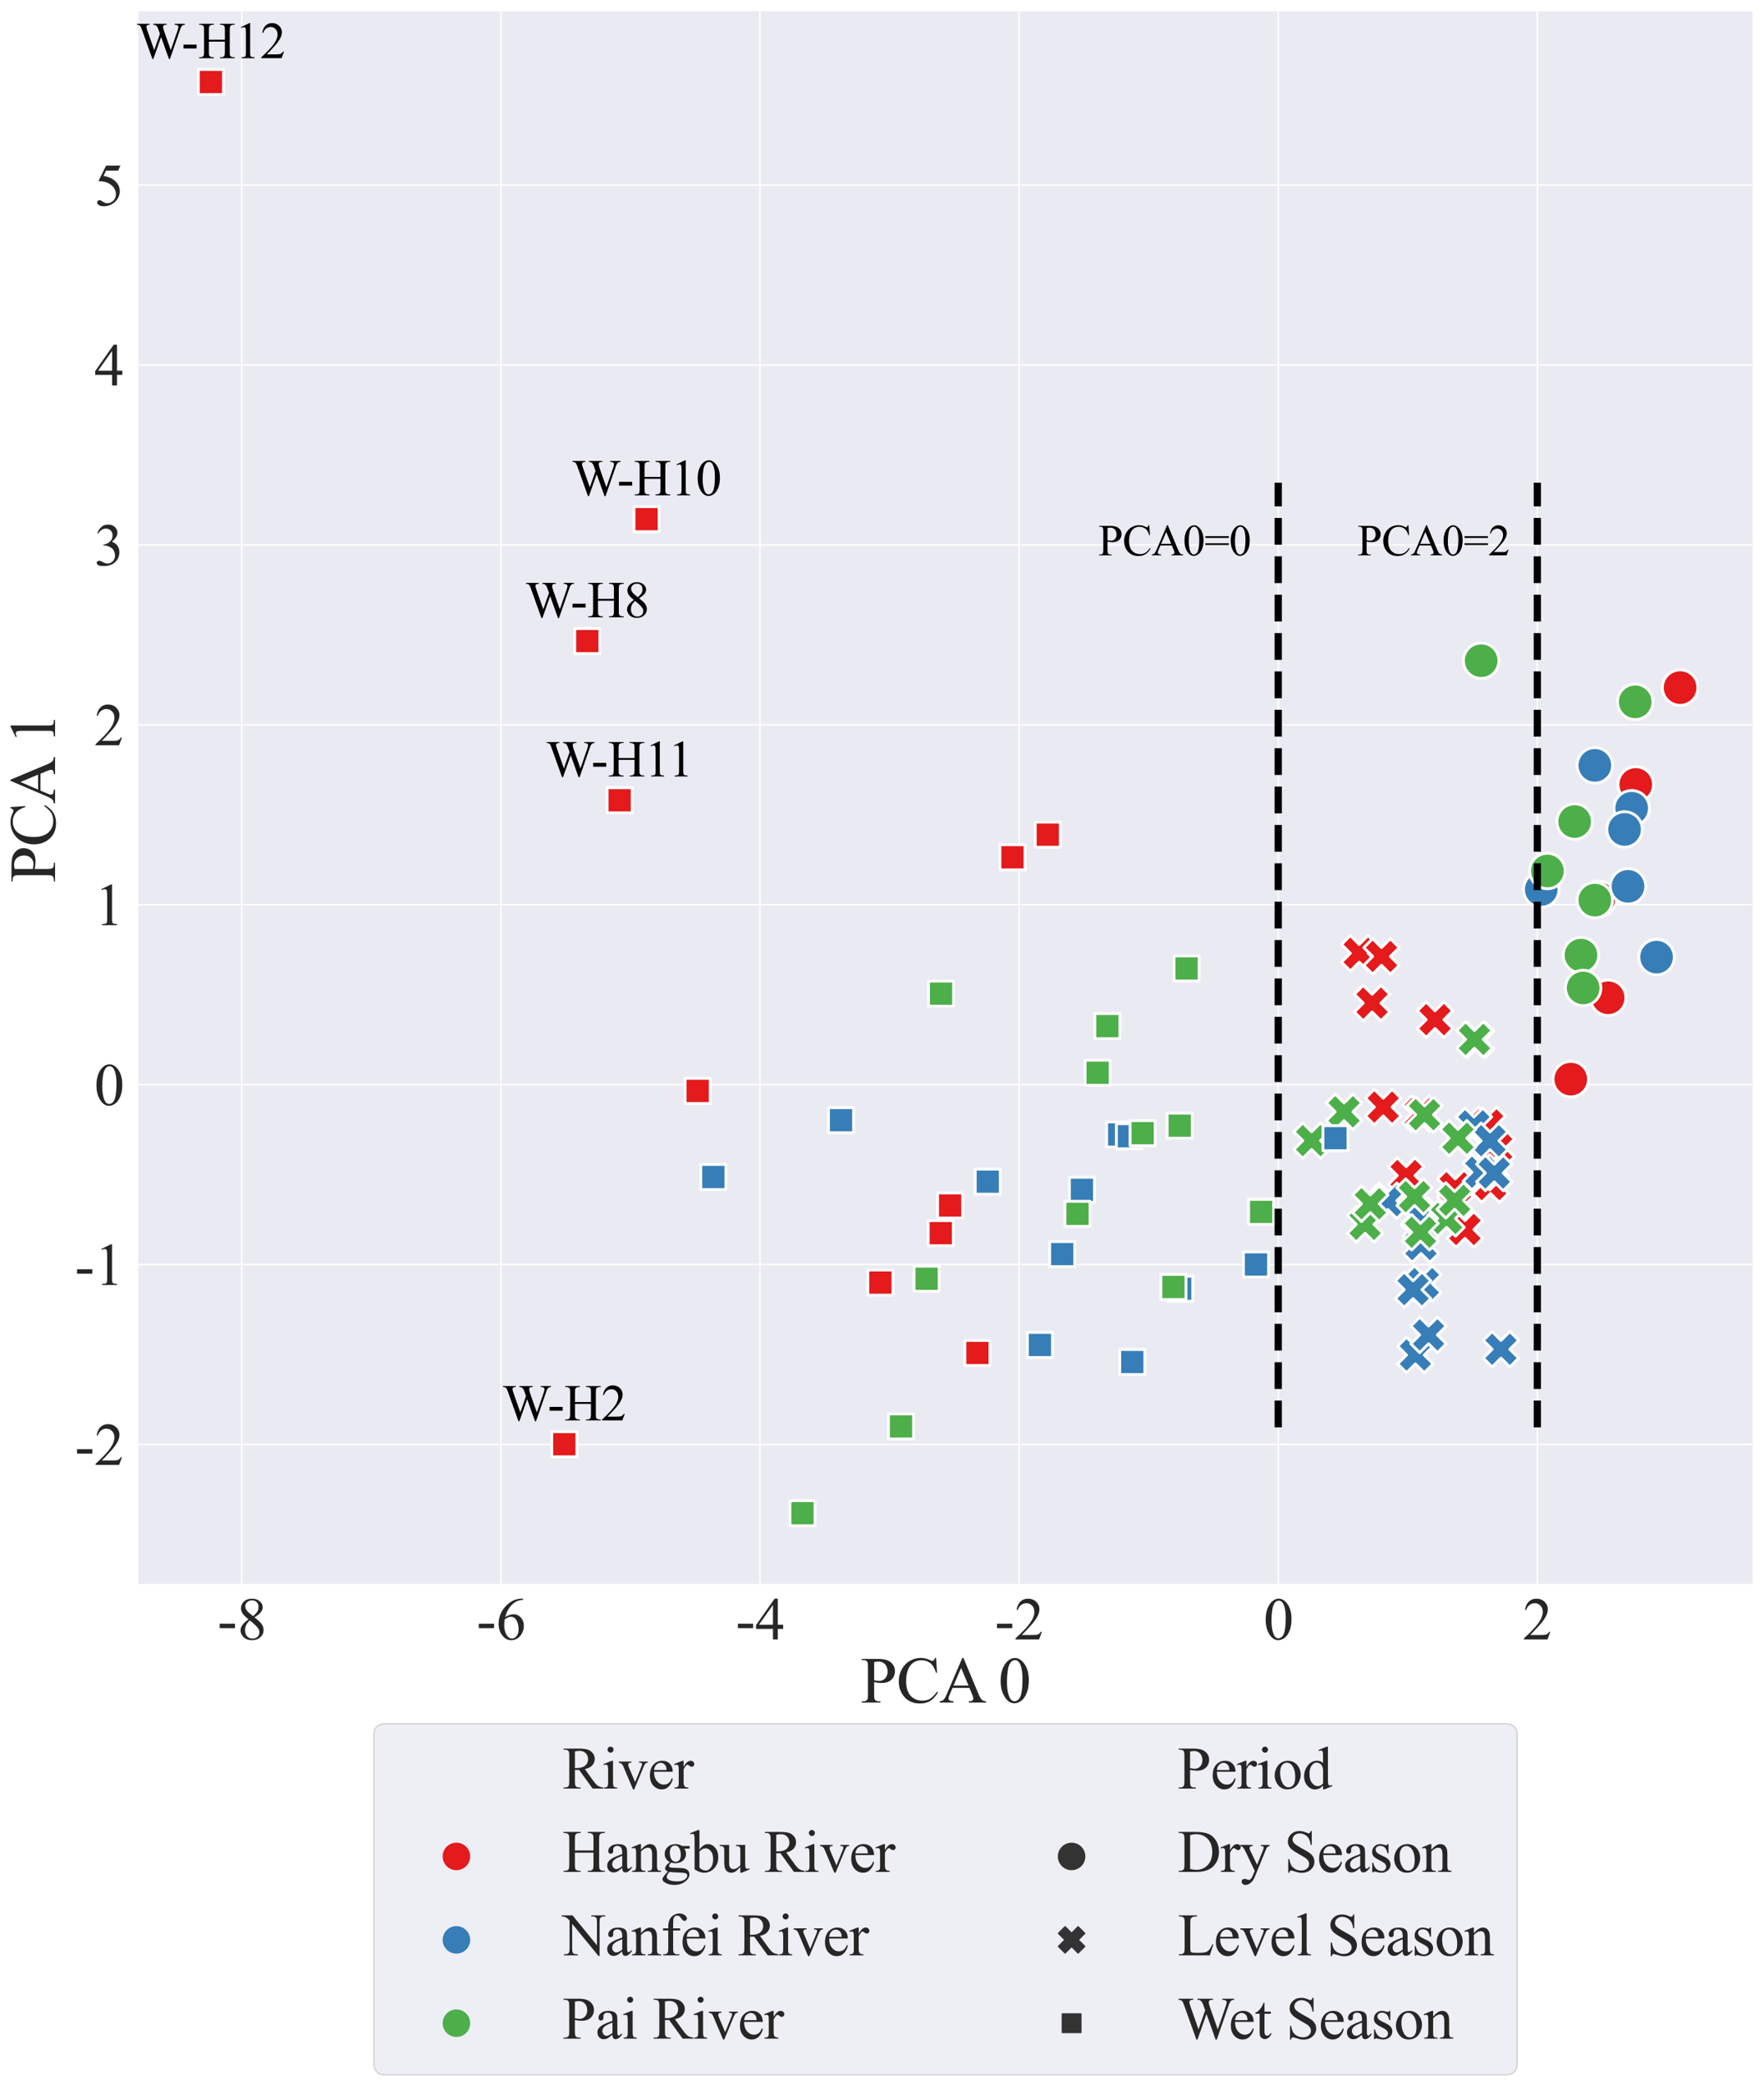 <?xml version="1.0" encoding="utf-8" standalone="no"?>
<!DOCTYPE svg PUBLIC "-//W3C//DTD SVG 1.1//EN"
  "http://www.w3.org/Graphics/SVG/1.1/DTD/svg11.dtd">
<svg xmlns:xlink="http://www.w3.org/1999/xlink" width="1218.13pt" height="1440.026pt" viewBox="0 0 1218.13 1440.026" xmlns="http://www.w3.org/2000/svg" version="1.1">
 <defs>
  <style type="text/css">*{stroke-linejoin: round; stroke-linecap: butt}</style>
 </defs>
 <g id="figure_1">
  <g id="patch_1">
   <path d="M 0 1440.026 
L 1218.13 1440.026 
L 1218.13 0 
L 0 0 
z
" style="fill: #ffffff"/>
  </g>
  <g id="axes_1">
   <g id="patch_2">
    <path d="M 94.93 1094.4 
L 1210.93 1094.4 
L 1210.93 7.2 
L 94.93 7.2 
z
" style="fill: #eaeaf2"/>
   </g>
   <g id="matplotlib.axis_1">
    <g id="xtick_1">
     <g id="line2d_1">
      <path d="M 166.982 1094.4 
L 166.982 7.2 
" clip-path="url(#pb57c614772)" style="fill: none; stroke: #ffffff; stroke-linecap: round"/>
     </g>
     <g id="text_1">
      <!-- -8 -->
      <g style="fill: #262626" transform="translate(150.031 1132.161)scale(0.407 -0.407)">
       <defs>
        <path id="TimesNewRomanPSMT-2d" d="M 259 1672 
L 1875 1672 
L 1875 1200 
L 259 1200 
L 259 1672 
z
" transform="scale(0.016)"/>
        <path id="TimesNewRomanPSMT-38" d="M 1228 2134 
Q 725 2547 579 2797 
Q 434 3047 434 3316 
Q 434 3728 753 4026 
Q 1072 4325 1600 4325 
Q 2113 4325 2425 4047 
Q 2738 3769 2738 3413 
Q 2738 3175 2569 2928 
Q 2400 2681 1866 2347 
Q 2416 1922 2594 1678 
Q 2831 1359 2831 1006 
Q 2831 559 2490 242 
Q 2150 -75 1597 -75 
Q 994 -75 656 303 
Q 388 606 388 966 
Q 388 1247 577 1523 
Q 766 1800 1228 2134 
z
M 1719 2469 
Q 2094 2806 2194 3001 
Q 2294 3197 2294 3444 
Q 2294 3772 2109 3958 
Q 1925 4144 1606 4144 
Q 1288 4144 1088 3959 
Q 888 3775 888 3528 
Q 888 3366 970 3203 
Q 1053 3041 1206 2894 
L 1719 2469 
z
M 1375 2016 
Q 1116 1797 991 1539 
Q 866 1281 866 981 
Q 866 578 1086 336 
Q 1306 94 1647 94 
Q 1984 94 2187 284 
Q 2391 475 2391 747 
Q 2391 972 2272 1150 
Q 2050 1481 1375 2016 
z
" transform="scale(0.016)"/>
       </defs>
       <use xlink:href="#TimesNewRomanPSMT-2d"/>
       <use xlink:href="#TimesNewRomanPSMT-38" x="33.301"/>
      </g>
     </g>
    </g>
    <g id="xtick_2">
     <g id="line2d_2">
      <path d="M 345.906 1094.4 
L 345.906 7.2 
" clip-path="url(#pb57c614772)" style="fill: none; stroke: #ffffff; stroke-linecap: round"/>
     </g>
     <g id="text_2">
      <!-- -6 -->
      <g style="fill: #262626" transform="translate(328.955 1132.161)scale(0.407 -0.407)">
       <defs>
        <path id="TimesNewRomanPSMT-36" d="M 2869 4325 
L 2869 4209 
Q 2456 4169 2195 4045 
Q 1934 3922 1679 3669 
Q 1425 3416 1258 3105 
Q 1091 2794 978 2366 
Q 1428 2675 1881 2675 
Q 2316 2675 2634 2325 
Q 2953 1975 2953 1425 
Q 2953 894 2631 456 
Q 2244 -75 1606 -75 
Q 1172 -75 869 213 
Q 275 772 275 1663 
Q 275 2231 503 2743 
Q 731 3256 1154 3653 
Q 1578 4050 1965 4187 
Q 2353 4325 2688 4325 
L 2869 4325 
z
M 925 2138 
Q 869 1716 869 1456 
Q 869 1156 980 804 
Q 1091 453 1309 247 
Q 1469 100 1697 100 
Q 1969 100 2183 356 
Q 2397 613 2397 1088 
Q 2397 1622 2184 2012 
Q 1972 2403 1581 2403 
Q 1463 2403 1327 2353 
Q 1191 2303 925 2138 
z
" transform="scale(0.016)"/>
       </defs>
       <use xlink:href="#TimesNewRomanPSMT-2d"/>
       <use xlink:href="#TimesNewRomanPSMT-36" x="33.301"/>
      </g>
     </g>
    </g>
    <g id="xtick_3">
     <g id="line2d_3">
      <path d="M 524.831 1094.4 
L 524.831 7.2 
" clip-path="url(#pb57c614772)" style="fill: none; stroke: #ffffff; stroke-linecap: round"/>
     </g>
     <g id="text_3">
      <!-- -4 -->
      <g style="fill: #262626" transform="translate(507.88 1132.161)scale(0.407 -0.407)">
       <defs>
        <path id="TimesNewRomanPSMT-34" d="M 2978 1563 
L 2978 1119 
L 2409 1119 
L 2409 0 
L 1894 0 
L 1894 1119 
L 100 1119 
L 100 1519 
L 2066 4325 
L 2409 4325 
L 2409 1563 
L 2978 1563 
z
M 1894 1563 
L 1894 3666 
L 406 1563 
L 1894 1563 
z
" transform="scale(0.016)"/>
       </defs>
       <use xlink:href="#TimesNewRomanPSMT-2d"/>
       <use xlink:href="#TimesNewRomanPSMT-34" x="33.301"/>
      </g>
     </g>
    </g>
    <g id="xtick_4">
     <g id="line2d_4">
      <path d="M 703.755 1094.4 
L 703.755 7.2 
" clip-path="url(#pb57c614772)" style="fill: none; stroke: #ffffff; stroke-linecap: round"/>
     </g>
     <g id="text_4">
      <!-- -2 -->
      <g style="fill: #262626" transform="translate(686.804 1132.161)scale(0.407 -0.407)">
       <defs>
        <path id="TimesNewRomanPSMT-32" d="M 2934 816 
L 2638 0 
L 138 0 
L 138 116 
Q 1241 1122 1691 1759 
Q 2141 2397 2141 2925 
Q 2141 3328 1894 3587 
Q 1647 3847 1303 3847 
Q 991 3847 742 3664 
Q 494 3481 375 3128 
L 259 3128 
Q 338 3706 661 4015 
Q 984 4325 1469 4325 
Q 1984 4325 2329 3994 
Q 2675 3663 2675 3213 
Q 2675 2891 2525 2569 
Q 2294 2063 1775 1497 
Q 997 647 803 472 
L 1909 472 
Q 2247 472 2383 497 
Q 2519 522 2628 598 
Q 2738 675 2819 816 
L 2934 816 
z
" transform="scale(0.016)"/>
       </defs>
       <use xlink:href="#TimesNewRomanPSMT-2d"/>
       <use xlink:href="#TimesNewRomanPSMT-32" x="33.301"/>
      </g>
     </g>
    </g>
    <g id="xtick_5">
     <g id="line2d_5">
      <path d="M 882.679 1094.4 
L 882.679 7.2 
" clip-path="url(#pb57c614772)" style="fill: none; stroke: #ffffff; stroke-linecap: round"/>
     </g>
     <g id="text_5">
      <!-- 0 -->
      <g style="fill: #262626" transform="translate(872.504 1132.161)scale(0.407 -0.407)">
       <defs>
        <path id="TimesNewRomanPSMT-30" d="M 231 2094 
Q 231 2819 450 3342 
Q 669 3866 1031 4122 
Q 1313 4325 1613 4325 
Q 2100 4325 2488 3828 
Q 2972 3213 2972 2159 
Q 2972 1422 2759 906 
Q 2547 391 2217 158 
Q 1888 -75 1581 -75 
Q 975 -75 572 641 
Q 231 1244 231 2094 
z
M 844 2016 
Q 844 1141 1059 588 
Q 1238 122 1591 122 
Q 1759 122 1940 273 
Q 2122 425 2216 781 
Q 2359 1319 2359 2297 
Q 2359 3022 2209 3506 
Q 2097 3866 1919 4016 
Q 1791 4119 1609 4119 
Q 1397 4119 1231 3928 
Q 1006 3669 925 3112 
Q 844 2556 844 2016 
z
" transform="scale(0.016)"/>
       </defs>
       <use xlink:href="#TimesNewRomanPSMT-30"/>
      </g>
     </g>
    </g>
    <g id="xtick_6">
     <g id="line2d_6">
      <path d="M 1061.604 1094.4 
L 1061.604 7.2 
" clip-path="url(#pb57c614772)" style="fill: none; stroke: #ffffff; stroke-linecap: round"/>
     </g>
     <g id="text_6">
      <!-- 2 -->
      <g style="fill: #262626" transform="translate(1051.429 1132.161)scale(0.407 -0.407)">
       <use xlink:href="#TimesNewRomanPSMT-32"/>
      </g>
     </g>
    </g>
    <g id="text_7">
     <!-- PCA 0 -->
     <g style="fill: #262626" transform="translate(594.315 1175.697)scale(0.444 -0.444)">
      <defs>
       <path id="TimesNewRomanPSMT-50" d="M 1313 1984 
L 1313 750 
Q 1313 350 1400 253 
Q 1519 116 1759 116 
L 1922 116 
L 1922 0 
L 106 0 
L 106 116 
L 266 116 
Q 534 116 650 291 
Q 713 388 713 750 
L 713 3488 
Q 713 3888 628 3984 
Q 506 4122 266 4122 
L 106 4122 
L 106 4238 
L 1659 4238 
Q 2228 4238 2556 4120 
Q 2884 4003 3109 3725 
Q 3334 3447 3334 3066 
Q 3334 2547 2992 2222 
Q 2650 1897 2025 1897 
Q 1872 1897 1694 1919 
Q 1516 1941 1313 1984 
z
M 1313 2163 
Q 1478 2131 1606 2115 
Q 1734 2100 1825 2100 
Q 2150 2100 2386 2351 
Q 2622 2603 2622 3003 
Q 2622 3278 2509 3514 
Q 2397 3750 2190 3867 
Q 1984 3984 1722 3984 
Q 1563 3984 1313 3925 
L 1313 2163 
z
" transform="scale(0.016)"/>
       <path id="TimesNewRomanPSMT-43" d="M 3853 4334 
L 3950 2894 
L 3853 2894 
Q 3659 3541 3300 3825 
Q 2941 4109 2438 4109 
Q 2016 4109 1675 3895 
Q 1334 3681 1139 3212 
Q 944 2744 944 2047 
Q 944 1472 1128 1050 
Q 1313 628 1683 403 
Q 2053 178 2528 178 
Q 2941 178 3256 354 
Q 3572 531 3950 1056 
L 4047 994 
Q 3728 428 3303 165 
Q 2878 -97 2294 -97 
Q 1241 -97 663 684 
Q 231 1266 231 2053 
Q 231 2688 515 3219 
Q 800 3750 1298 4042 
Q 1797 4334 2388 4334 
Q 2847 4334 3294 4109 
Q 3425 4041 3481 4041 
Q 3566 4041 3628 4100 
Q 3709 4184 3744 4334 
L 3853 4334 
z
" transform="scale(0.016)"/>
       <path id="TimesNewRomanPSMT-41" d="M 2928 1419 
L 1288 1419 
L 1000 750 
Q 894 503 894 381 
Q 894 284 986 211 
Q 1078 138 1384 116 
L 1384 0 
L 50 0 
L 50 116 
Q 316 163 394 238 
Q 553 388 747 847 
L 2238 4334 
L 2347 4334 
L 3822 809 
Q 4000 384 4145 257 
Q 4291 131 4550 116 
L 4550 0 
L 2878 0 
L 2878 116 
Q 3131 128 3220 200 
Q 3309 272 3309 375 
Q 3309 513 3184 809 
L 2928 1419 
z
M 2841 1650 
L 2122 3363 
L 1384 1650 
L 2841 1650 
z
" transform="scale(0.016)"/>
       <path id="TimesNewRomanPSMT-20" transform="scale(0.016)"/>
      </defs>
      <use xlink:href="#TimesNewRomanPSMT-50"/>
      <use xlink:href="#TimesNewRomanPSMT-43" x="55.615"/>
      <use xlink:href="#TimesNewRomanPSMT-41" x="122.314"/>
      <use xlink:href="#TimesNewRomanPSMT-20" x="189.031"/>
      <use xlink:href="#TimesNewRomanPSMT-30" x="214.031"/>
     </g>
    </g>
   </g>
   <g id="matplotlib.axis_2">
    <g id="ytick_1">
     <g id="line2d_7">
      <path d="M 94.93 997.501 
L 1210.93 997.501 
" clip-path="url(#pb57c614772)" style="fill: none; stroke: #ffffff; stroke-linecap: round"/>
     </g>
     <g id="text_8">
      <!-- -2 -->
      <g style="fill: #262626" transform="translate(51.528 1011.631)scale(0.407 -0.407)">
       <use xlink:href="#TimesNewRomanPSMT-2d"/>
       <use xlink:href="#TimesNewRomanPSMT-32" x="33.301"/>
      </g>
     </g>
    </g>
    <g id="ytick_2">
     <g id="line2d_8">
      <path d="M 94.93 873.26 
L 1210.93 873.26 
" clip-path="url(#pb57c614772)" style="fill: none; stroke: #ffffff; stroke-linecap: round"/>
     </g>
     <g id="text_9">
      <!-- -1 -->
      <g style="fill: #262626" transform="translate(51.528 887.39)scale(0.407 -0.407)">
       <defs>
        <path id="TimesNewRomanPSMT-31" d="M 750 3822 
L 1781 4325 
L 1884 4325 
L 1884 747 
Q 1884 391 1914 303 
Q 1944 216 2037 169 
Q 2131 122 2419 116 
L 2419 0 
L 825 0 
L 825 116 
Q 1125 122 1212 167 
Q 1300 213 1334 289 
Q 1369 366 1369 747 
L 1369 3034 
Q 1369 3497 1338 3628 
Q 1316 3728 1258 3775 
Q 1200 3822 1119 3822 
Q 1003 3822 797 3725 
L 750 3822 
z
" transform="scale(0.016)"/>
       </defs>
       <use xlink:href="#TimesNewRomanPSMT-2d"/>
       <use xlink:href="#TimesNewRomanPSMT-31" x="33.301"/>
      </g>
     </g>
    </g>
    <g id="ytick_3">
     <g id="line2d_9">
      <path d="M 94.93 749.019 
L 1210.93 749.019 
" clip-path="url(#pb57c614772)" style="fill: none; stroke: #ffffff; stroke-linecap: round"/>
     </g>
     <g id="text_10">
      <!-- 0 -->
      <g style="fill: #262626" transform="translate(65.08 763.15)scale(0.407 -0.407)">
       <use xlink:href="#TimesNewRomanPSMT-30"/>
      </g>
     </g>
    </g>
    <g id="ytick_4">
     <g id="line2d_10">
      <path d="M 94.93 624.778 
L 1210.93 624.778 
" clip-path="url(#pb57c614772)" style="fill: none; stroke: #ffffff; stroke-linecap: round"/>
     </g>
     <g id="text_11">
      <!-- 1 -->
      <g style="fill: #262626" transform="translate(65.08 638.909)scale(0.407 -0.407)">
       <use xlink:href="#TimesNewRomanPSMT-31"/>
      </g>
     </g>
    </g>
    <g id="ytick_5">
     <g id="line2d_11">
      <path d="M 94.93 500.538 
L 1210.93 500.538 
" clip-path="url(#pb57c614772)" style="fill: none; stroke: #ffffff; stroke-linecap: round"/>
     </g>
     <g id="text_12">
      <!-- 2 -->
      <g style="fill: #262626" transform="translate(65.08 514.668)scale(0.407 -0.407)">
       <use xlink:href="#TimesNewRomanPSMT-32"/>
      </g>
     </g>
    </g>
    <g id="ytick_6">
     <g id="line2d_12">
      <path d="M 94.93 376.297 
L 1210.93 376.297 
" clip-path="url(#pb57c614772)" style="fill: none; stroke: #ffffff; stroke-linecap: round"/>
     </g>
     <g id="text_13">
      <!-- 3 -->
      <g style="fill: #262626" transform="translate(65.08 390.427)scale(0.407 -0.407)">
       <defs>
        <path id="TimesNewRomanPSMT-33" d="M 325 3431 
Q 506 3859 782 4092 
Q 1059 4325 1472 4325 
Q 1981 4325 2253 3994 
Q 2459 3747 2459 3466 
Q 2459 3003 1878 2509 
Q 2269 2356 2469 2072 
Q 2669 1788 2669 1403 
Q 2669 853 2319 450 
Q 1863 -75 997 -75 
Q 569 -75 414 31 
Q 259 138 259 259 
Q 259 350 332 419 
Q 406 488 509 488 
Q 588 488 669 463 
Q 722 447 909 348 
Q 1097 250 1169 231 
Q 1284 197 1416 197 
Q 1734 197 1970 444 
Q 2206 691 2206 1028 
Q 2206 1275 2097 1509 
Q 2016 1684 1919 1775 
Q 1784 1900 1550 2001 
Q 1316 2103 1072 2103 
L 972 2103 
L 972 2197 
Q 1219 2228 1467 2375 
Q 1716 2522 1828 2728 
Q 1941 2934 1941 3181 
Q 1941 3503 1739 3701 
Q 1538 3900 1238 3900 
Q 753 3900 428 3381 
L 325 3431 
z
" transform="scale(0.016)"/>
       </defs>
       <use xlink:href="#TimesNewRomanPSMT-33"/>
      </g>
     </g>
    </g>
    <g id="ytick_7">
     <g id="line2d_13">
      <path d="M 94.93 252.056 
L 1210.93 252.056 
" clip-path="url(#pb57c614772)" style="fill: none; stroke: #ffffff; stroke-linecap: round"/>
     </g>
     <g id="text_14">
      <!-- 4 -->
      <g style="fill: #262626" transform="translate(65.08 266.187)scale(0.407 -0.407)">
       <use xlink:href="#TimesNewRomanPSMT-34"/>
      </g>
     </g>
    </g>
    <g id="ytick_8">
     <g id="line2d_14">
      <path d="M 94.93 127.815 
L 1210.93 127.815 
" clip-path="url(#pb57c614772)" style="fill: none; stroke: #ffffff; stroke-linecap: round"/>
     </g>
     <g id="text_15">
      <!-- 5 -->
      <g style="fill: #262626" transform="translate(65.08 141.946)scale(0.407 -0.407)">
       <defs>
        <path id="TimesNewRomanPSMT-35" d="M 2778 4238 
L 2534 3706 
L 1259 3706 
L 981 3138 
Q 1809 3016 2294 2522 
Q 2709 2097 2709 1522 
Q 2709 1188 2573 903 
Q 2438 619 2231 419 
Q 2025 219 1772 97 
Q 1413 -75 1034 -75 
Q 653 -75 479 54 
Q 306 184 306 341 
Q 306 428 378 495 
Q 450 563 559 563 
Q 641 563 702 538 
Q 763 513 909 409 
Q 1144 247 1384 247 
Q 1750 247 2026 523 
Q 2303 800 2303 1197 
Q 2303 1581 2056 1914 
Q 1809 2247 1375 2428 
Q 1034 2569 447 2591 
L 1259 4238 
L 2778 4238 
z
" transform="scale(0.016)"/>
       </defs>
       <use xlink:href="#TimesNewRomanPSMT-35"/>
      </g>
     </g>
    </g>
    <g id="text_16">
     <!-- PCA 1 -->
     <g style="fill: #262626" transform="translate(38.03 609.415)rotate(-90)scale(0.444 -0.444)">
      <use xlink:href="#TimesNewRomanPSMT-50"/>
      <use xlink:href="#TimesNewRomanPSMT-43" x="55.615"/>
      <use xlink:href="#TimesNewRomanPSMT-41" x="122.314"/>
      <use xlink:href="#TimesNewRomanPSMT-20" x="189.031"/>
      <use xlink:href="#TimesNewRomanPSMT-31" x="214.031"/>
     </g>
    </g>
   </g>
   <g id="PathCollection_1">
    <path d="M 1084.704 757.465 
C 1087.952 757.465 1091.067 756.174 1093.364 753.878 
C 1095.661 751.581 1096.951 748.465 1096.951 745.217 
C 1096.951 741.969 1095.661 738.854 1093.364 736.557 
C 1091.067 734.26 1087.952 732.97 1084.704 732.97 
C 1081.456 732.97 1078.34 734.26 1076.043 736.557 
C 1073.747 738.854 1072.456 741.969 1072.456 745.217 
C 1072.456 748.465 1073.747 751.581 1076.043 753.878 
C 1078.34 756.174 1081.456 757.465 1084.704 757.465 
z
" clip-path="url(#pb57c614772)" style="fill: #e41a1c; stroke: #ffffff; stroke-width: 1.96"/>
    <path d="M 1110.508 701.266 
C 1113.756 701.266 1116.871 699.976 1119.168 697.679 
C 1121.465 695.382 1122.755 692.267 1122.755 689.019 
C 1122.755 685.771 1121.465 682.655 1119.168 680.359 
C 1116.871 678.062 1113.756 676.771 1110.508 676.771 
C 1107.26 676.771 1104.144 678.062 1101.847 680.359 
C 1099.551 682.655 1098.26 685.771 1098.26 689.019 
C 1098.26 692.267 1099.551 695.382 1101.847 697.679 
C 1104.144 699.976 1107.26 701.266 1110.508 701.266 
z
" clip-path="url(#pb57c614772)" style="fill: #e41a1c; stroke: #ffffff; stroke-width: 1.96"/>
    <path d="M 1160.202 487.084 
C 1163.45 487.084 1166.566 485.793 1168.862 483.496 
C 1171.159 481.2 1172.45 478.084 1172.45 474.836 
C 1172.45 471.588 1171.159 468.473 1168.862 466.176 
C 1166.566 463.879 1163.45 462.589 1160.202 462.589 
C 1156.954 462.589 1153.839 463.879 1151.542 466.176 
C 1149.245 468.473 1147.955 471.588 1147.955 474.836 
C 1147.955 478.084 1149.245 481.2 1151.542 483.496 
C 1153.839 485.793 1156.954 487.084 1160.202 487.084 
z
" clip-path="url(#pb57c614772)" style="fill: #e41a1c; stroke: #ffffff; stroke-width: 1.96"/>
    <path d="M 1104.091 632.867 
C 1107.339 632.867 1110.454 631.577 1112.751 629.28 
C 1115.048 626.984 1116.338 623.868 1116.338 620.62 
C 1116.338 617.372 1115.048 614.257 1112.751 611.96 
C 1110.454 609.663 1107.339 608.373 1104.091 608.373 
C 1100.842 608.373 1097.727 609.663 1095.43 611.96 
C 1093.134 614.257 1091.843 617.372 1091.843 620.62 
C 1091.843 623.868 1093.134 626.984 1095.43 629.28 
C 1097.727 631.577 1100.842 632.867 1104.091 632.867 
z
" clip-path="url(#pb57c614772)" style="fill: #e41a1c; stroke: #ffffff; stroke-width: 1.96"/>
    <path d="M 1129.577 553.971 
C 1132.825 553.971 1135.941 552.681 1138.238 550.384 
C 1140.534 548.088 1141.825 544.972 1141.825 541.724 
C 1141.825 538.476 1140.534 535.36 1138.238 533.064 
C 1135.941 530.767 1132.825 529.477 1129.577 529.477 
C 1126.329 529.477 1123.214 530.767 1120.917 533.064 
C 1118.62 535.36 1117.33 538.476 1117.33 541.724 
C 1117.33 544.972 1118.62 548.088 1120.917 550.384 
C 1123.214 552.681 1126.329 553.971 1129.577 553.971 
z
" clip-path="url(#pb57c614772)" style="fill: #e41a1c; stroke: #ffffff; stroke-width: 1.96"/>
    <path d="M 1143.949 673.201 
C 1147.197 673.201 1150.313 671.911 1152.61 669.614 
C 1154.906 667.317 1156.197 664.202 1156.197 660.954 
C 1156.197 657.706 1154.906 654.59 1152.61 652.294 
C 1150.313 649.997 1147.197 648.706 1143.949 648.706 
C 1140.701 648.706 1137.586 649.997 1135.289 652.294 
C 1132.992 654.59 1131.702 657.706 1131.702 660.954 
C 1131.702 664.202 1132.992 667.317 1135.289 669.614 
C 1137.586 671.911 1140.701 673.201 1143.949 673.201 
z
" clip-path="url(#pb57c614772)" style="fill: #377eb8; stroke: #ffffff; stroke-width: 1.96"/>
    <path d="M 1126.764 570.392 
C 1130.012 570.392 1133.128 569.101 1135.425 566.805 
C 1137.721 564.508 1139.012 561.392 1139.012 558.144 
C 1139.012 554.896 1137.721 551.781 1135.425 549.484 
C 1133.128 547.187 1130.012 545.897 1126.764 545.897 
C 1123.516 545.897 1120.401 547.187 1118.104 549.484 
C 1115.807 551.781 1114.517 554.896 1114.517 558.144 
C 1114.517 561.392 1115.807 564.508 1118.104 566.805 
C 1120.401 569.101 1123.516 570.392 1126.764 570.392 
z
" clip-path="url(#pb57c614772)" style="fill: #377eb8; stroke: #ffffff; stroke-width: 1.96"/>
    <path d="M 1124.23 624.33 
C 1127.478 624.33 1130.594 623.039 1132.891 620.743 
C 1135.187 618.446 1136.478 615.33 1136.478 612.082 
C 1136.478 608.834 1135.187 605.719 1132.891 603.422 
C 1130.594 601.125 1127.478 599.835 1124.23 599.835 
C 1120.982 599.835 1117.867 601.125 1115.57 603.422 
C 1113.273 605.719 1111.983 608.834 1111.983 612.082 
C 1111.983 615.33 1113.273 618.446 1115.57 620.743 
C 1117.867 623.039 1120.982 624.33 1124.23 624.33 
z
" clip-path="url(#pb57c614772)" style="fill: #377eb8; stroke: #ffffff; stroke-width: 1.96"/>
    <path d="M 1121.83 585.034 
C 1125.078 585.034 1128.193 583.743 1130.49 581.446 
C 1132.787 579.15 1134.077 576.034 1134.077 572.786 
C 1134.077 569.538 1132.787 566.423 1130.49 564.126 
C 1128.193 561.829 1125.078 560.539 1121.83 560.539 
C 1118.582 560.539 1115.466 561.829 1113.169 564.126 
C 1110.873 566.423 1109.582 569.538 1109.582 572.786 
C 1109.582 576.034 1110.873 579.15 1113.169 581.446 
C 1115.466 583.743 1118.582 585.034 1121.83 585.034 
z
" clip-path="url(#pb57c614772)" style="fill: #377eb8; stroke: #ffffff; stroke-width: 1.96"/>
    <path d="M 1064.318 626.484 
C 1067.566 626.484 1070.682 625.194 1072.978 622.897 
C 1075.275 620.6 1076.565 617.485 1076.565 614.237 
C 1076.565 610.989 1075.275 607.873 1072.978 605.576 
C 1070.682 603.28 1067.566 601.989 1064.318 601.989 
C 1061.07 601.989 1057.954 603.28 1055.658 605.576 
C 1053.361 607.873 1052.071 610.989 1052.071 614.237 
C 1052.071 617.485 1053.361 620.6 1055.658 622.897 
C 1057.954 625.194 1061.07 626.484 1064.318 626.484 
z
" clip-path="url(#pb57c614772)" style="fill: #377eb8; stroke: #ffffff; stroke-width: 1.96"/>
    <path d="M 1101.323 540.784 
C 1104.571 540.784 1107.686 539.494 1109.983 537.197 
C 1112.28 534.9 1113.57 531.785 1113.57 528.537 
C 1113.57 525.288 1112.28 522.173 1109.983 519.876 
C 1107.686 517.58 1104.571 516.289 1101.323 516.289 
C 1098.075 516.289 1094.959 517.58 1092.663 519.876 
C 1090.366 522.173 1089.075 525.288 1089.075 528.537 
C 1089.075 531.785 1090.366 534.9 1092.663 537.197 
C 1094.959 539.494 1098.075 540.784 1101.323 540.784 
z
" clip-path="url(#pb57c614772)" style="fill: #377eb8; stroke: #ffffff; stroke-width: 1.96"/>
    <path d="M 1101.322 633.844 
C 1104.57 633.844 1107.685 632.554 1109.982 630.257 
C 1112.279 627.96 1113.569 624.845 1113.569 621.597 
C 1113.569 618.348 1112.279 615.233 1109.982 612.936 
C 1107.685 610.64 1104.57 609.349 1101.322 609.349 
C 1098.074 609.349 1094.958 610.64 1092.662 612.936 
C 1090.365 615.233 1089.074 618.348 1089.074 621.597 
C 1089.074 624.845 1090.365 627.96 1092.662 630.257 
C 1094.958 632.554 1098.074 633.844 1101.322 633.844 
z
" clip-path="url(#pb57c614772)" style="fill: #4daf4a; stroke: #ffffff; stroke-width: 1.96"/>
    <path d="M 1087.381 579.572 
C 1090.629 579.572 1093.744 578.282 1096.041 575.985 
C 1098.338 573.689 1099.628 570.573 1099.628 567.325 
C 1099.628 564.077 1098.338 560.962 1096.041 558.665 
C 1093.744 556.368 1090.629 555.078 1087.381 555.078 
C 1084.133 555.078 1081.017 556.368 1078.721 558.665 
C 1076.424 560.962 1075.133 564.077 1075.133 567.325 
C 1075.133 570.573 1076.424 573.689 1078.721 575.985 
C 1081.017 578.282 1084.133 579.572 1087.381 579.572 
z
" clip-path="url(#pb57c614772)" style="fill: #4daf4a; stroke: #ffffff; stroke-width: 1.96"/>
    <path d="M 1091.756 671.817 
C 1095.004 671.817 1098.12 670.527 1100.416 668.23 
C 1102.713 665.933 1104.004 662.818 1104.004 659.57 
C 1104.004 656.322 1102.713 653.206 1100.416 650.909 
C 1098.12 648.613 1095.004 647.322 1091.756 647.322 
C 1088.508 647.322 1085.393 648.613 1083.096 650.909 
C 1080.799 653.206 1079.509 656.322 1079.509 659.57 
C 1079.509 662.818 1080.799 665.933 1083.096 668.23 
C 1085.393 670.527 1088.508 671.817 1091.756 671.817 
z
" clip-path="url(#pb57c614772)" style="fill: #4daf4a; stroke: #ffffff; stroke-width: 1.96"/>
    <path d="M 1068.563 613.716 
C 1071.811 613.716 1074.926 612.425 1077.223 610.128 
C 1079.52 607.832 1080.81 604.716 1080.81 601.468 
C 1080.81 598.22 1079.52 595.105 1077.223 592.808 
C 1074.926 590.511 1071.811 589.221 1068.563 589.221 
C 1065.315 589.221 1062.199 590.511 1059.903 592.808 
C 1057.606 595.105 1056.315 598.22 1056.315 601.468 
C 1056.315 604.716 1057.606 607.832 1059.903 610.128 
C 1062.199 612.425 1065.315 613.716 1068.563 613.716 
z
" clip-path="url(#pb57c614772)" style="fill: #4daf4a; stroke: #ffffff; stroke-width: 1.96"/>
    <path d="M 1129.193 496.921 
C 1132.441 496.921 1135.556 495.63 1137.853 493.334 
C 1140.15 491.037 1141.44 487.921 1141.44 484.673 
C 1141.44 481.425 1140.15 478.31 1137.853 476.013 
C 1135.556 473.716 1132.441 472.426 1129.193 472.426 
C 1125.945 472.426 1122.829 473.716 1120.533 476.013 
C 1118.236 478.31 1116.945 481.425 1116.945 484.673 
C 1116.945 487.921 1118.236 491.037 1120.533 493.334 
C 1122.829 495.63 1125.945 496.921 1129.193 496.921 
z
" clip-path="url(#pb57c614772)" style="fill: #4daf4a; stroke: #ffffff; stroke-width: 1.96"/>
    <path d="M 1022.832 468.519 
C 1026.08 468.519 1029.196 467.229 1031.492 464.932 
C 1033.789 462.635 1035.079 459.52 1035.079 456.272 
C 1035.079 453.024 1033.789 449.908 1031.492 447.611 
C 1029.196 445.315 1026.08 444.024 1022.832 444.024 
C 1019.584 444.024 1016.468 445.315 1014.172 447.611 
C 1011.875 449.908 1010.585 453.024 1010.585 456.272 
C 1010.585 459.52 1011.875 462.635 1014.172 464.932 
C 1016.468 467.229 1019.584 468.519 1022.832 468.519 
z
" clip-path="url(#pb57c614772)" style="fill: #4daf4a; stroke: #ffffff; stroke-width: 1.96"/>
    <path d="M 1093.254 694.511 
C 1096.502 694.511 1099.618 693.221 1101.915 690.924 
C 1104.211 688.627 1105.502 685.512 1105.502 682.264 
C 1105.502 679.016 1104.211 675.9 1101.915 673.604 
C 1099.618 671.307 1096.502 670.016 1093.254 670.016 
C 1090.006 670.016 1086.891 671.307 1084.594 673.604 
C 1082.297 675.9 1081.007 679.016 1081.007 682.264 
C 1081.007 685.512 1082.297 688.627 1084.594 690.924 
C 1086.891 693.221 1090.006 694.511 1093.254 694.511 
z
" clip-path="url(#pb57c614772)" style="fill: #4daf4a; stroke: #ffffff; stroke-width: 1.96"/>
    <path d="M 1023.181 830.286 
L 1029.305 824.162 
L 1035.429 830.286 
L 1041.552 824.162 
L 1035.429 818.038 
L 1041.552 811.915 
L 1035.429 805.791 
L 1029.305 811.915 
L 1023.181 805.791 
L 1017.057 811.915 
L 1023.181 818.038 
L 1017.057 824.162 
z
" clip-path="url(#pb57c614772)" style="fill: #e41a1c; stroke: #ffffff; stroke-width: 1.96"/>
    <path d="M 984.842 716.405 
L 990.966 710.281 
L 997.09 716.405 
L 1003.213 710.281 
L 997.09 704.157 
L 1003.213 698.033 
L 997.09 691.91 
L 990.966 698.033 
L 984.842 691.91 
L 978.718 698.033 
L 984.842 704.157 
L 978.718 710.281 
z
" clip-path="url(#pb57c614772)" style="fill: #e41a1c; stroke: #ffffff; stroke-width: 1.96"/>
    <path d="M 941.371 704.968 
L 947.494 698.844 
L 953.618 704.968 
L 959.742 698.844 
L 953.618 692.721 
L 959.742 686.597 
L 953.618 680.473 
L 947.494 686.597 
L 941.371 680.473 
L 935.247 686.597 
L 941.371 692.721 
L 935.247 698.844 
z
" clip-path="url(#pb57c614772)" style="fill: #e41a1c; stroke: #ffffff; stroke-width: 1.96"/>
    <path d="M 932.498 670.554 
L 938.622 664.43 
L 944.746 670.554 
L 950.869 664.43 
L 944.746 658.307 
L 950.869 652.183 
L 944.746 646.059 
L 938.622 652.183 
L 932.498 646.059 
L 926.375 652.183 
L 932.498 658.307 
L 926.375 664.43 
z
" clip-path="url(#pb57c614772)" style="fill: #e41a1c; stroke: #ffffff; stroke-width: 1.96"/>
    <path d="M 1021.153 789.134 
L 1027.277 783.01 
L 1033.4 789.134 
L 1039.524 783.01 
L 1033.4 776.886 
L 1039.524 770.763 
L 1033.4 764.639 
L 1027.277 770.763 
L 1021.153 764.639 
L 1015.029 770.763 
L 1021.153 776.886 
L 1015.029 783.01 
z
" clip-path="url(#pb57c614772)" style="fill: #e41a1c; stroke: #ffffff; stroke-width: 1.96"/>
    <path d="M 998.784 832.487 
L 1004.908 826.364 
L 1011.031 832.487 
L 1017.155 826.364 
L 1011.031 820.24 
L 1017.155 814.116 
L 1011.031 807.992 
L 1004.908 814.116 
L 998.784 807.992 
L 992.66 814.116 
L 998.784 820.24 
L 992.66 826.364 
z
" clip-path="url(#pb57c614772)" style="fill: #e41a1c; stroke: #ffffff; stroke-width: 1.96"/>
    <path d="M 1005.502 861.285 
L 1011.625 855.162 
L 1017.749 861.285 
L 1023.873 855.162 
L 1017.749 849.038 
L 1023.873 842.914 
L 1017.749 836.791 
L 1011.625 842.914 
L 1005.502 836.791 
L 999.378 842.914 
L 1005.502 849.038 
L 999.378 855.162 
z
" clip-path="url(#pb57c614772)" style="fill: #e41a1c; stroke: #ffffff; stroke-width: 1.96"/>
    <path d="M 1027.382 804.944 
L 1033.505 798.82 
L 1039.629 804.944 
L 1045.753 798.82 
L 1039.629 792.696 
L 1045.753 786.573 
L 1039.629 780.449 
L 1033.505 786.573 
L 1027.382 780.449 
L 1021.258 786.573 
L 1027.382 792.696 
L 1021.258 798.82 
z
" clip-path="url(#pb57c614772)" style="fill: #e41a1c; stroke: #ffffff; stroke-width: 1.96"/>
    <path d="M 964.888 824.05 
L 971.012 817.926 
L 977.136 824.05 
L 983.259 817.926 
L 977.136 811.802 
L 983.259 805.679 
L 977.136 799.555 
L 971.012 805.679 
L 964.888 799.555 
L 958.764 805.679 
L 964.888 811.802 
L 958.764 817.926 
z
" clip-path="url(#pb57c614772)" style="fill: #e41a1c; stroke: #ffffff; stroke-width: 1.96"/>
    <path d="M 974.733 781.345 
L 980.857 775.221 
L 986.98 781.345 
L 993.104 775.221 
L 986.98 769.097 
L 993.104 762.974 
L 986.98 756.85 
L 980.857 762.974 
L 974.733 756.85 
L 968.609 762.974 
L 974.733 769.097 
L 968.609 775.221 
z
" clip-path="url(#pb57c614772)" style="fill: #e41a1c; stroke: #ffffff; stroke-width: 1.96"/>
    <path d="M 947.876 672.722 
L 954 666.598 
L 960.124 672.722 
L 966.248 666.598 
L 960.124 660.474 
L 966.248 654.35 
L 960.124 648.227 
L 954 654.35 
L 947.876 648.227 
L 941.753 654.35 
L 947.876 660.474 
L 941.753 666.598 
z
" clip-path="url(#pb57c614772)" style="fill: #e41a1c; stroke: #ffffff; stroke-width: 1.96"/>
    <path d="M 949.047 776.748 
L 955.171 770.624 
L 961.295 776.748 
L 967.418 770.624 
L 961.295 764.5 
L 967.418 758.377 
L 961.295 752.253 
L 955.171 758.377 
L 949.047 752.253 
L 942.924 758.377 
L 949.047 764.5 
L 942.924 770.624 
z
" clip-path="url(#pb57c614772)" style="fill: #e41a1c; stroke: #ffffff; stroke-width: 1.96"/>
    <path d="M 1030.389 943.991 
L 1036.513 937.867 
L 1042.637 943.991 
L 1048.761 937.867 
L 1042.637 931.743 
L 1048.761 925.62 
L 1042.637 919.496 
L 1036.513 925.62 
L 1030.389 919.496 
L 1024.266 925.62 
L 1030.389 931.743 
L 1024.266 937.867 
z
" clip-path="url(#pb57c614772)" style="fill: #377eb8; stroke: #ffffff; stroke-width: 1.96"/>
    <path d="M 1016.472 821.784 
L 1022.595 815.661 
L 1028.719 821.784 
L 1034.843 815.661 
L 1028.719 809.537 
L 1034.843 803.413 
L 1028.719 797.289 
L 1022.595 803.413 
L 1016.472 797.289 
L 1010.348 803.413 
L 1016.472 809.537 
L 1010.348 815.661 
z
" clip-path="url(#pb57c614772)" style="fill: #377eb8; stroke: #ffffff; stroke-width: 1.96"/>
    <path d="M 975.162 871.731 
L 981.286 865.607 
L 987.41 871.731 
L 993.534 865.607 
L 987.41 859.484 
L 993.534 853.36 
L 987.41 847.236 
L 981.286 853.36 
L 975.162 847.236 
L 969.039 853.36 
L 975.162 859.484 
L 969.039 865.607 
z
" clip-path="url(#pb57c614772)" style="fill: #377eb8; stroke: #ffffff; stroke-width: 1.96"/>
    <path d="M 952.323 841.423 
L 958.446 835.3 
L 964.57 841.423 
L 970.694 835.3 
L 964.57 829.176 
L 970.694 823.052 
L 964.57 816.928 
L 958.446 823.052 
L 952.323 816.928 
L 946.199 823.052 
L 952.323 829.176 
L 946.199 835.3 
z
" clip-path="url(#pb57c614772)" style="fill: #377eb8; stroke: #ffffff; stroke-width: 1.96"/>
    <path d="M 971.281 947.963 
L 977.405 941.84 
L 983.528 947.963 
L 989.652 941.84 
L 983.528 935.716 
L 989.652 929.592 
L 983.528 923.468 
L 977.405 929.592 
L 971.281 923.468 
L 965.157 929.592 
L 971.281 935.716 
L 965.157 941.84 
z
" clip-path="url(#pb57c614772)" style="fill: #377eb8; stroke: #ffffff; stroke-width: 1.96"/>
    <path d="M 980.367 934.097 
L 986.491 927.974 
L 992.615 934.097 
L 998.738 927.974 
L 992.615 921.85 
L 998.738 915.726 
L 992.615 909.602 
L 986.491 915.726 
L 980.367 909.602 
L 974.243 915.726 
L 980.367 921.85 
L 974.243 927.974 
z
" clip-path="url(#pb57c614772)" style="fill: #377eb8; stroke: #ffffff; stroke-width: 1.96"/>
    <path d="M 973.596 851.612 
L 979.72 845.488 
L 985.844 851.612 
L 991.968 845.488 
L 985.844 839.364 
L 991.968 833.24 
L 985.844 827.117 
L 979.72 833.24 
L 973.596 827.117 
L 967.473 833.24 
L 973.596 839.364 
L 967.473 845.488 
z
" clip-path="url(#pb57c614772)" style="fill: #377eb8; stroke: #ffffff; stroke-width: 1.96"/>
    <path d="M 976.751 898.701 
L 982.874 892.577 
L 988.998 898.701 
L 995.122 892.577 
L 988.998 886.453 
L 995.122 880.329 
L 988.998 874.206 
L 982.874 880.329 
L 976.751 874.206 
L 970.627 880.329 
L 976.751 886.453 
L 970.627 892.577 
z
" clip-path="url(#pb57c614772)" style="fill: #377eb8; stroke: #ffffff; stroke-width: 1.96"/>
    <path d="M 969.677 902.848 
L 975.801 896.724 
L 981.924 902.848 
L 988.048 896.724 
L 981.924 890.601 
L 988.048 884.477 
L 981.924 878.353 
L 975.801 884.477 
L 969.677 878.353 
L 963.553 884.477 
L 969.677 890.601 
L 963.553 896.724 
z
" clip-path="url(#pb57c614772)" style="fill: #377eb8; stroke: #ffffff; stroke-width: 1.96"/>
    <path d="M 1011.682 789.699 
L 1017.806 783.575 
L 1023.93 789.699 
L 1030.054 783.575 
L 1023.93 777.451 
L 1030.054 771.327 
L 1023.93 765.204 
L 1017.806 771.327 
L 1011.682 765.204 
L 1005.559 771.327 
L 1011.682 777.451 
L 1005.559 783.575 
z
" clip-path="url(#pb57c614772)" style="fill: #377eb8; stroke: #ffffff; stroke-width: 1.96"/>
    <path d="M 1025.741 822.297 
L 1031.865 816.173 
L 1037.989 822.297 
L 1044.112 816.173 
L 1037.989 810.049 
L 1044.112 803.925 
L 1037.989 797.802 
L 1031.865 803.925 
L 1025.741 797.802 
L 1019.618 803.925 
L 1025.741 810.049 
L 1019.618 816.173 
z
" clip-path="url(#pb57c614772)" style="fill: #377eb8; stroke: #ffffff; stroke-width: 1.96"/>
    <path d="M 1022.798 799.995 
L 1028.922 793.872 
L 1035.046 799.995 
L 1041.169 793.872 
L 1035.046 787.748 
L 1041.169 781.624 
L 1035.046 775.5 
L 1028.922 781.624 
L 1022.798 775.5 
L 1016.675 781.624 
L 1022.798 787.748 
L 1016.675 793.872 
z
" clip-path="url(#pb57c614772)" style="fill: #377eb8; stroke: #ffffff; stroke-width: 1.96"/>
    <path d="M 1013.239 730.497 
L 1019.362 724.373 
L 1025.486 730.497 
L 1031.61 724.373 
L 1025.486 718.25 
L 1031.61 712.126 
L 1025.486 706.002 
L 1019.362 712.126 
L 1013.239 706.002 
L 1007.115 712.126 
L 1013.239 718.25 
L 1007.115 724.373 
z
" clip-path="url(#pb57c614772)" style="fill: #4daf4a; stroke: #ffffff; stroke-width: 1.96"/>
    <path d="M 992.827 853.683 
L 998.951 847.559 
L 1005.075 853.683 
L 1011.198 847.559 
L 1005.075 841.436 
L 1011.198 835.312 
L 1005.075 829.188 
L 998.951 835.312 
L 992.827 829.188 
L 986.703 835.312 
L 992.827 841.436 
L 986.703 847.559 
z
" clip-path="url(#pb57c614772)" style="fill: #4daf4a; stroke: #ffffff; stroke-width: 1.96"/>
    <path d="M 998.386 841.178 
L 1004.509 835.054 
L 1010.633 841.178 
L 1016.757 835.054 
L 1010.633 828.93 
L 1016.757 822.806 
L 1010.633 816.683 
L 1004.509 822.806 
L 998.386 816.683 
L 992.262 822.806 
L 998.386 828.93 
L 992.262 835.054 
z
" clip-path="url(#pb57c614772)" style="fill: #4daf4a; stroke: #ffffff; stroke-width: 1.96"/>
    <path d="M 974.813 863.212 
L 980.937 857.088 
L 987.061 863.212 
L 993.184 857.088 
L 987.061 850.964 
L 993.184 844.84 
L 987.061 838.717 
L 980.937 844.84 
L 974.813 838.717 
L 968.689 844.84 
L 974.813 850.964 
L 968.689 857.088 
z
" clip-path="url(#pb57c614772)" style="fill: #4daf4a; stroke: #ffffff; stroke-width: 1.96"/>
    <path d="M 1012.066 730.006 
L 1018.189 723.882 
L 1024.313 730.006 
L 1030.437 723.882 
L 1024.313 717.759 
L 1030.437 711.635 
L 1024.313 705.511 
L 1018.189 711.635 
L 1012.066 705.511 
L 1005.942 711.635 
L 1012.066 717.759 
L 1005.942 723.882 
z
" clip-path="url(#pb57c614772)" style="fill: #4daf4a; stroke: #ffffff; stroke-width: 1.96"/>
    <path d="M 1000.681 798.268 
L 1006.805 792.144 
L 1012.928 798.268 
L 1019.052 792.144 
L 1012.928 786.02 
L 1019.052 779.897 
L 1012.928 773.773 
L 1006.805 779.897 
L 1000.681 773.773 
L 994.557 779.897 
L 1000.681 786.02 
L 994.557 792.144 
z
" clip-path="url(#pb57c614772)" style="fill: #4daf4a; stroke: #ffffff; stroke-width: 1.96"/>
    <path d="M 922.02 780.03 
L 928.143 773.906 
L 934.267 780.03 
L 940.391 773.906 
L 934.267 767.783 
L 940.391 761.659 
L 934.267 755.535 
L 928.143 761.659 
L 922.02 755.535 
L 915.896 761.659 
L 922.02 767.783 
L 915.896 773.906 
z
" clip-path="url(#pb57c614772)" style="fill: #4daf4a; stroke: #ffffff; stroke-width: 1.96"/>
    <path d="M 977.617 782.019 
L 983.741 775.895 
L 989.865 782.019 
L 995.988 775.895 
L 989.865 769.771 
L 995.988 763.647 
L 989.865 757.524 
L 983.741 763.647 
L 977.617 757.524 
L 971.493 763.647 
L 977.617 769.771 
L 971.493 775.895 
z
" clip-path="url(#pb57c614772)" style="fill: #4daf4a; stroke: #ffffff; stroke-width: 1.96"/>
    <path d="M 970.714 838.575 
L 976.838 832.451 
L 982.962 838.575 
L 989.085 832.451 
L 982.962 826.327 
L 989.085 820.204 
L 982.962 814.08 
L 976.838 820.204 
L 970.714 814.08 
L 964.59 820.204 
L 970.714 826.327 
L 964.59 832.451 
z
" clip-path="url(#pb57c614772)" style="fill: #4daf4a; stroke: #ffffff; stroke-width: 1.96"/>
    <path d="M 899.633 799.927 
L 905.757 793.803 
L 911.88 799.927 
L 918.004 793.803 
L 911.88 787.68 
L 918.004 781.556 
L 911.88 775.432 
L 905.757 781.556 
L 899.633 775.432 
L 893.509 781.556 
L 899.633 787.68 
L 893.509 793.803 
z
" clip-path="url(#pb57c614772)" style="fill: #4daf4a; stroke: #ffffff; stroke-width: 1.96"/>
    <path d="M 936.565 857.749 
L 942.689 851.625 
L 948.812 857.749 
L 954.936 851.625 
L 948.812 845.501 
L 954.936 839.377 
L 948.812 833.254 
L 942.689 839.377 
L 936.565 833.254 
L 930.441 839.377 
L 936.565 845.501 
L 930.441 851.625 
z
" clip-path="url(#pb57c614772)" style="fill: #4daf4a; stroke: #ffffff; stroke-width: 1.96"/>
    <path d="M 940.18 843.529 
L 946.303 837.405 
L 952.427 843.529 
L 958.551 837.405 
L 952.427 831.281 
L 958.551 825.157 
L 952.427 819.034 
L 946.303 825.157 
L 940.18 819.034 
L 934.056 825.157 
L 940.18 831.281 
L 934.056 837.405 
z
" clip-path="url(#pb57c614772)" style="fill: #4daf4a; stroke: #ffffff; stroke-width: 1.96"/>
    <path d="M 599.292 877.047 
L 599.292 894.368 
L 616.613 894.368 
L 616.613 877.047 
z
" clip-path="url(#pb57c614772)" style="fill: #e41a1c; stroke: #ffffff; stroke-width: 1.96"/>
    <path d="M 437.794 349.859 
L 437.794 367.18 
L 455.115 367.18 
L 455.115 349.859 
z
" clip-path="url(#pb57c614772)" style="fill: #e41a1c; stroke: #ffffff; stroke-width: 1.96"/>
    <path d="M 419.231 543.964 
L 419.231 561.285 
L 436.552 561.285 
L 436.552 543.964 
z
" clip-path="url(#pb57c614772)" style="fill: #e41a1c; stroke: #ffffff; stroke-width: 1.96"/>
    <path d="M 136.997 47.958 
L 136.997 65.278 
L 154.317 65.278 
L 154.317 47.958 
z
" clip-path="url(#pb57c614772)" style="fill: #e41a1c; stroke: #ffffff; stroke-width: 1.96"/>
    <path d="M 381.041 988.694 
L 381.041 1006.015 
L 398.361 1006.015 
L 398.361 988.694 
z
" clip-path="url(#pb57c614772)" style="fill: #e41a1c; stroke: #ffffff; stroke-width: 1.96"/>
    <path d="M 647.447 823.798 
L 647.447 841.119 
L 664.768 841.119 
L 664.768 823.798 
z
" clip-path="url(#pb57c614772)" style="fill: #e41a1c; stroke: #ffffff; stroke-width: 1.96"/>
    <path d="M 640.963 842.942 
L 640.963 860.262 
L 658.284 860.262 
L 658.284 842.942 
z
" clip-path="url(#pb57c614772)" style="fill: #e41a1c; stroke: #ffffff; stroke-width: 1.96"/>
    <path d="M 666.306 925.66 
L 666.306 942.981 
L 683.626 942.981 
L 683.626 925.66 
z
" clip-path="url(#pb57c614772)" style="fill: #e41a1c; stroke: #ffffff; stroke-width: 1.96"/>
    <path d="M 473.129 744.673 
L 473.129 761.993 
L 490.45 761.993 
L 490.45 744.673 
z
" clip-path="url(#pb57c614772)" style="fill: #e41a1c; stroke: #ffffff; stroke-width: 1.96"/>
    <path d="M 690.504 583.377 
L 690.504 600.698 
L 707.824 600.698 
L 707.824 583.377 
z
" clip-path="url(#pb57c614772)" style="fill: #e41a1c; stroke: #ffffff; stroke-width: 1.96"/>
    <path d="M 396.908 434.058 
L 396.908 451.379 
L 414.229 451.379 
L 414.229 434.058 
z
" clip-path="url(#pb57c614772)" style="fill: #e41a1c; stroke: #ffffff; stroke-width: 1.96"/>
    <path d="M 714.883 567.756 
L 714.883 585.077 
L 732.204 585.077 
L 732.204 567.756 
z
" clip-path="url(#pb57c614772)" style="fill: #e41a1c; stroke: #ffffff; stroke-width: 1.96"/>
    <path d="M 913.546 777.34 
L 913.546 794.66 
L 930.866 794.66 
L 930.866 777.34 
z
" clip-path="url(#pb57c614772)" style="fill: #377eb8; stroke: #ffffff; stroke-width: 1.96"/>
    <path d="M 709.47 920.12 
L 709.47 937.44 
L 726.791 937.44 
L 726.791 920.12 
z
" clip-path="url(#pb57c614772)" style="fill: #377eb8; stroke: #ffffff; stroke-width: 1.96"/>
    <path d="M 806.337 881.301 
L 806.337 898.621 
L 823.658 898.621 
L 823.658 881.301 
z
" clip-path="url(#pb57c614772)" style="fill: #377eb8; stroke: #ffffff; stroke-width: 1.96"/>
    <path d="M 738.476 813.006 
L 738.476 830.327 
L 755.796 830.327 
L 755.796 813.006 
z
" clip-path="url(#pb57c614772)" style="fill: #377eb8; stroke: #ffffff; stroke-width: 1.96"/>
    <path d="M 483.946 804.128 
L 483.946 821.449 
L 501.267 821.449 
L 501.267 804.128 
z
" clip-path="url(#pb57c614772)" style="fill: #377eb8; stroke: #ffffff; stroke-width: 1.96"/>
    <path d="M 764.197 774.798 
L 764.197 792.118 
L 781.517 792.118 
L 781.517 774.798 
z
" clip-path="url(#pb57c614772)" style="fill: #377eb8; stroke: #ffffff; stroke-width: 1.96"/>
    <path d="M 673.44 807.358 
L 673.44 824.678 
L 690.76 824.678 
L 690.76 807.358 
z
" clip-path="url(#pb57c614772)" style="fill: #377eb8; stroke: #ffffff; stroke-width: 1.96"/>
    <path d="M 724.853 857.376 
L 724.853 874.696 
L 742.174 874.696 
L 742.174 857.376 
z
" clip-path="url(#pb57c614772)" style="fill: #377eb8; stroke: #ffffff; stroke-width: 1.96"/>
    <path d="M 773.253 931.898 
L 773.253 949.219 
L 790.573 949.219 
L 790.573 931.898 
z
" clip-path="url(#pb57c614772)" style="fill: #377eb8; stroke: #ffffff; stroke-width: 1.96"/>
    <path d="M 770.922 775.979 
L 770.922 793.299 
L 788.243 793.299 
L 788.243 775.979 
z
" clip-path="url(#pb57c614772)" style="fill: #377eb8; stroke: #ffffff; stroke-width: 1.96"/>
    <path d="M 572.112 764.921 
L 572.112 782.241 
L 589.433 782.241 
L 589.433 764.921 
z
" clip-path="url(#pb57c614772)" style="fill: #377eb8; stroke: #ffffff; stroke-width: 1.96"/>
    <path d="M 858.674 864.553 
L 858.674 881.873 
L 875.994 881.873 
L 875.994 864.553 
z
" clip-path="url(#pb57c614772)" style="fill: #377eb8; stroke: #ffffff; stroke-width: 1.96"/>
    <path d="M 862.226 828.216 
L 862.226 845.536 
L 879.546 845.536 
L 879.546 828.216 
z
" clip-path="url(#pb57c614772)" style="fill: #4daf4a; stroke: #ffffff; stroke-width: 1.96"/>
    <path d="M 735.408 829.584 
L 735.408 846.905 
L 752.729 846.905 
L 752.729 829.584 
z
" clip-path="url(#pb57c614772)" style="fill: #4daf4a; stroke: #ffffff; stroke-width: 1.96"/>
    <path d="M 631.19 874.387 
L 631.19 891.708 
L 648.511 891.708 
L 648.511 874.387 
z
" clip-path="url(#pb57c614772)" style="fill: #4daf4a; stroke: #ffffff; stroke-width: 1.96"/>
    <path d="M 545.494 1036.322 
L 545.494 1053.642 
L 562.814 1053.642 
L 562.814 1036.322 
z
" clip-path="url(#pb57c614772)" style="fill: #4daf4a; stroke: #ffffff; stroke-width: 1.96"/>
    <path d="M 641.178 677.509 
L 641.178 694.83 
L 658.499 694.83 
L 658.499 677.509 
z
" clip-path="url(#pb57c614772)" style="fill: #4daf4a; stroke: #ffffff; stroke-width: 1.96"/>
    <path d="M 749.32 732.146 
L 749.32 749.467 
L 766.641 749.467 
L 766.641 732.146 
z
" clip-path="url(#pb57c614772)" style="fill: #4daf4a; stroke: #ffffff; stroke-width: 1.96"/>
    <path d="M 756.033 699.912 
L 756.033 717.233 
L 773.353 717.233 
L 773.353 699.912 
z
" clip-path="url(#pb57c614772)" style="fill: #4daf4a; stroke: #ffffff; stroke-width: 1.96"/>
    <path d="M 810.737 660.122 
L 810.737 677.443 
L 828.057 677.443 
L 828.057 660.122 
z
" clip-path="url(#pb57c614772)" style="fill: #4daf4a; stroke: #ffffff; stroke-width: 1.96"/>
    <path d="M 780.366 773.891 
L 780.366 791.212 
L 797.687 791.212 
L 797.687 773.891 
z
" clip-path="url(#pb57c614772)" style="fill: #4daf4a; stroke: #ffffff; stroke-width: 1.96"/>
    <path d="M 801.662 880.08 
L 801.662 897.401 
L 818.982 897.401 
L 818.982 880.08 
z
" clip-path="url(#pb57c614772)" style="fill: #4daf4a; stroke: #ffffff; stroke-width: 1.96"/>
    <path d="M 613.534 976.392 
L 613.534 993.712 
L 630.854 993.712 
L 630.854 976.392 
z
" clip-path="url(#pb57c614772)" style="fill: #4daf4a; stroke: #ffffff; stroke-width: 1.96"/>
    <path d="M 806.009 768.67 
L 806.009 785.991 
L 823.329 785.991 
L 823.329 768.67 
z
" clip-path="url(#pb57c614772)" style="fill: #4daf4a; stroke: #ffffff; stroke-width: 1.96"/>
   </g>
   <g id="PathCollection_2"/>
   <g id="PathCollection_3"/>
   <g id="PathCollection_4"/>
   <g id="PathCollection_5"/>
   <g id="PathCollection_6"/>
   <g id="PathCollection_7"/>
   <g id="line2d_15">
    <path d="M 882.679 985.68 
L 882.679 333.36 
" clip-path="url(#pb57c614772)" style="fill: none; stroke-dasharray: 18.5,8; stroke-dashoffset: 0; stroke: #000000; stroke-width: 5"/>
   </g>
   <g id="line2d_16">
    <path d="M 1061.604 985.68 
L 1061.604 333.36 
" clip-path="url(#pb57c614772)" style="fill: none; stroke-dasharray: 18.5,8; stroke-dashoffset: 0; stroke: #000000; stroke-width: 5"/>
   </g>
   <g id="patch_3">
    <path d="M 94.93 1094.4 
L 94.93 7.2 
" style="fill: none; stroke: #ffffff; stroke-width: 1.25; stroke-linejoin: miter; stroke-linecap: square"/>
   </g>
   <g id="patch_4">
    <path d="M 1210.93 1094.4 
L 1210.93 7.2 
" style="fill: none; stroke: #ffffff; stroke-width: 1.25; stroke-linejoin: miter; stroke-linecap: square"/>
   </g>
   <g id="patch_5">
    <path d="M 94.93 1094.4 
L 1210.93 1094.4 
" style="fill: none; stroke: #ffffff; stroke-width: 1.25; stroke-linejoin: miter; stroke-linecap: square"/>
   </g>
   <g id="patch_6">
    <path d="M 94.93 7.2 
L 1210.93 7.2 
" style="fill: none; stroke: #ffffff; stroke-width: 1.25; stroke-linejoin: miter; stroke-linecap: square"/>
   </g>
   <g id="text_17">
    <!-- PCA0=0 -->
    <g transform="translate(758.471 383.504)scale(0.3 -0.3)">
     <defs>
      <path id="TimesNewRomanPSMT-3d" d="M 116 2759 
L 3488 2759 
L 3488 2503 
L 116 2503 
L 116 2759 
z
M 116 1741 
L 3488 1741 
L 3488 1484 
L 116 1484 
L 116 1741 
z
" transform="scale(0.016)"/>
     </defs>
     <use xlink:href="#TimesNewRomanPSMT-50"/>
     <use xlink:href="#TimesNewRomanPSMT-43" x="55.615"/>
     <use xlink:href="#TimesNewRomanPSMT-41" x="122.314"/>
     <use xlink:href="#TimesNewRomanPSMT-30" x="194.531"/>
     <use xlink:href="#TimesNewRomanPSMT-3d" x="244.531"/>
     <use xlink:href="#TimesNewRomanPSMT-30" x="300.928"/>
    </g>
   </g>
   <g id="text_18">
    <!-- PCA0=2 -->
    <g transform="translate(937.396 383.504)scale(0.3 -0.3)">
     <use xlink:href="#TimesNewRomanPSMT-50"/>
     <use xlink:href="#TimesNewRomanPSMT-43" x="55.615"/>
     <use xlink:href="#TimesNewRomanPSMT-41" x="122.314"/>
     <use xlink:href="#TimesNewRomanPSMT-30" x="194.531"/>
     <use xlink:href="#TimesNewRomanPSMT-3d" x="244.531"/>
     <use xlink:href="#TimesNewRomanPSMT-32" x="300.928"/>
    </g>
   </g>
   <g id="text_19">
    <!-- W-H10 -->
    <g transform="translate(394.933 342.08)scale(0.35 -0.35)">
     <defs>
      <path id="TimesNewRomanPSMT-57" d="M 5991 4238 
L 5991 4122 
Q 5825 4122 5722 4062 
Q 5619 4003 5525 3841 
Q 5463 3731 5328 3319 
L 4147 -97 
L 4022 -97 
L 3056 2613 
L 2097 -97 
L 1984 -97 
L 725 3422 
Q 584 3816 547 3888 
Q 484 4006 376 4064 
Q 269 4122 84 4122 
L 84 4238 
L 1653 4238 
L 1653 4122 
L 1578 4122 
Q 1413 4122 1325 4047 
Q 1238 3972 1238 3866 
Q 1238 3756 1375 3363 
L 2209 984 
L 2913 3006 
L 2788 3363 
L 2688 3647 
Q 2622 3803 2541 3922 
Q 2500 3981 2441 4022 
Q 2363 4078 2284 4103 
Q 2225 4122 2097 4122 
L 2097 4238 
L 3747 4238 
L 3747 4122 
L 3634 4122 
Q 3459 4122 3378 4047 
Q 3297 3972 3297 3844 
Q 3297 3684 3438 3288 
L 4250 984 
L 5056 3319 
Q 5194 3706 5194 3856 
Q 5194 3928 5148 3990 
Q 5103 4053 5034 4078 
Q 4916 4122 4725 4122 
L 4725 4238 
L 5991 4238 
z
" transform="scale(0.016)"/>
      <path id="TimesNewRomanPSMT-48" d="M 1316 2272 
L 3284 2272 
L 3284 3484 
Q 3284 3809 3244 3913 
Q 3213 3991 3113 4047 
Q 2978 4122 2828 4122 
L 2678 4122 
L 2678 4238 
L 4491 4238 
L 4491 4122 
L 4341 4122 
Q 4191 4122 4056 4050 
Q 3956 4000 3920 3898 
Q 3884 3797 3884 3484 
L 3884 750 
Q 3884 428 3925 325 
Q 3956 247 4053 191 
Q 4191 116 4341 116 
L 4491 116 
L 4491 0 
L 2678 0 
L 2678 116 
L 2828 116 
Q 3088 116 3206 269 
Q 3284 369 3284 750 
L 3284 2041 
L 1316 2041 
L 1316 750 
Q 1316 428 1356 325 
Q 1388 247 1488 191 
Q 1622 116 1772 116 
L 1925 116 
L 1925 0 
L 109 0 
L 109 116 
L 259 116 
Q 522 116 641 269 
Q 716 369 716 750 
L 716 3484 
Q 716 3809 675 3913 
Q 644 3991 547 4047 
Q 409 4122 259 4122 
L 109 4122 
L 109 4238 
L 1925 4238 
L 1925 4122 
L 1772 4122 
Q 1622 4122 1488 4050 
Q 1391 4000 1353 3898 
Q 1316 3797 1316 3484 
L 1316 2272 
z
" transform="scale(0.016)"/>
     </defs>
     <use xlink:href="#TimesNewRomanPSMT-57"/>
     <use xlink:href="#TimesNewRomanPSMT-2d" x="88.885"/>
     <use xlink:href="#TimesNewRomanPSMT-48" x="122.186"/>
     <use xlink:href="#TimesNewRomanPSMT-31" x="194.402"/>
     <use xlink:href="#TimesNewRomanPSMT-30" x="244.402"/>
    </g>
   </g>
   <g id="text_20">
    <!-- W-H11 -->
    <g transform="translate(377.027 536.185)scale(0.35 -0.35)">
     <use xlink:href="#TimesNewRomanPSMT-57"/>
     <use xlink:href="#TimesNewRomanPSMT-2d" x="88.885"/>
     <use xlink:href="#TimesNewRomanPSMT-48" x="122.186"/>
     <use xlink:href="#TimesNewRomanPSMT-31" x="194.402"/>
     <use xlink:href="#TimesNewRomanPSMT-31" x="240.652"/>
    </g>
   </g>
   <g id="text_21">
    <!-- W-H12 -->
    <g transform="translate(94.136 40.178)scale(0.35 -0.35)">
     <use xlink:href="#TimesNewRomanPSMT-57"/>
     <use xlink:href="#TimesNewRomanPSMT-2d" x="88.885"/>
     <use xlink:href="#TimesNewRomanPSMT-48" x="122.186"/>
     <use xlink:href="#TimesNewRomanPSMT-31" x="194.402"/>
     <use xlink:href="#TimesNewRomanPSMT-32" x="244.402"/>
    </g>
   </g>
   <g id="text_22">
    <!-- W-H2 -->
    <g transform="translate(346.93 980.914)scale(0.35 -0.35)">
     <use xlink:href="#TimesNewRomanPSMT-57"/>
     <use xlink:href="#TimesNewRomanPSMT-2d" x="88.885"/>
     <use xlink:href="#TimesNewRomanPSMT-48" x="122.186"/>
     <use xlink:href="#TimesNewRomanPSMT-32" x="194.402"/>
    </g>
   </g>
   <g id="text_23">
    <!-- W-H8 -->
    <g transform="translate(362.797 426.279)scale(0.35 -0.35)">
     <use xlink:href="#TimesNewRomanPSMT-57"/>
     <use xlink:href="#TimesNewRomanPSMT-2d" x="88.885"/>
     <use xlink:href="#TimesNewRomanPSMT-48" x="122.186"/>
     <use xlink:href="#TimesNewRomanPSMT-38" x="194.402"/>
    </g>
   </g>
   <g id="legend_1">
    <g id="patch_7">
     <path d="M 266.334 1432.826 
L 1039.525 1432.826 
Q 1047.665 1432.826 1047.665 1424.686 
L 1047.665 1198.496 
Q 1047.665 1190.356 1039.525 1190.356 
L 266.334 1190.356 
Q 258.194 1190.356 258.194 1198.496 
L 258.194 1424.686 
Q 258.194 1432.826 266.334 1432.826 
z
" style="fill: #eaeaf2; opacity: 0.8; stroke: #cccccc; stroke-linejoin: miter"/>
    </g>
    <g id="text_24">
     <!-- River -->
     <g style="fill: #262626" transform="translate(388.434 1235.126)scale(0.407 -0.407)">
      <defs>
       <path id="TimesNewRomanPSMT-52" d="M 4325 0 
L 3194 0 
L 1759 1981 
Q 1600 1975 1500 1975 
Q 1459 1975 1412 1976 
Q 1366 1978 1316 1981 
L 1316 750 
Q 1316 350 1403 253 
Q 1522 116 1759 116 
L 1925 116 
L 1925 0 
L 109 0 
L 109 116 
L 269 116 
Q 538 116 653 291 
Q 719 388 719 750 
L 719 3488 
Q 719 3888 631 3984 
Q 509 4122 269 4122 
L 109 4122 
L 109 4238 
L 1653 4238 
Q 2328 4238 2648 4139 
Q 2969 4041 3192 3777 
Q 3416 3513 3416 3147 
Q 3416 2756 3161 2468 
Q 2906 2181 2372 2063 
L 3247 847 
Q 3547 428 3762 290 
Q 3978 153 4325 116 
L 4325 0 
z
M 1316 2178 
Q 1375 2178 1419 2176 
Q 1463 2175 1491 2175 
Q 2097 2175 2405 2437 
Q 2713 2700 2713 3106 
Q 2713 3503 2464 3751 
Q 2216 4000 1806 4000 
Q 1625 4000 1316 3941 
L 1316 2178 
z
" transform="scale(0.016)"/>
       <path id="TimesNewRomanPSMT-69" d="M 928 4444 
Q 1059 4444 1151 4351 
Q 1244 4259 1244 4128 
Q 1244 3997 1151 3903 
Q 1059 3809 928 3809 
Q 797 3809 703 3903 
Q 609 3997 609 4128 
Q 609 4259 701 4351 
Q 794 4444 928 4444 
z
M 1188 2947 
L 1188 647 
Q 1188 378 1227 289 
Q 1266 200 1342 156 
Q 1419 113 1622 113 
L 1622 0 
L 231 0 
L 231 113 
Q 441 113 512 153 
Q 584 194 626 287 
Q 669 381 669 647 
L 669 1750 
Q 669 2216 641 2353 
Q 619 2453 572 2492 
Q 525 2531 444 2531 
Q 356 2531 231 2484 
L 188 2597 
L 1050 2947 
L 1188 2947 
z
" transform="scale(0.016)"/>
       <path id="TimesNewRomanPSMT-76" d="M 53 2863 
L 1400 2863 
L 1400 2747 
L 1313 2747 
Q 1191 2747 1127 2687 
Q 1063 2628 1063 2528 
Q 1063 2419 1128 2269 
L 1794 688 
L 2463 2328 
Q 2534 2503 2534 2594 
Q 2534 2638 2509 2666 
Q 2475 2713 2422 2730 
Q 2369 2747 2206 2747 
L 2206 2863 
L 3141 2863 
L 3141 2747 
Q 2978 2734 2916 2681 
Q 2806 2588 2719 2369 
L 1703 -88 
L 1575 -88 
L 553 2328 
Q 484 2497 421 2570 
Q 359 2644 263 2694 
Q 209 2722 53 2747 
L 53 2863 
z
" transform="scale(0.016)"/>
       <path id="TimesNewRomanPSMT-65" d="M 681 1784 
Q 678 1147 991 784 
Q 1303 422 1725 422 
Q 2006 422 2214 576 
Q 2422 731 2563 1106 
L 2659 1044 
Q 2594 616 2278 264 
Q 1963 -88 1488 -88 
Q 972 -88 605 314 
Q 238 716 238 1394 
Q 238 2128 614 2539 
Q 991 2950 1559 2950 
Q 2041 2950 2350 2633 
Q 2659 2316 2659 1784 
L 681 1784 
z
M 681 1966 
L 2006 1966 
Q 1991 2241 1941 2353 
Q 1863 2528 1708 2628 
Q 1553 2728 1384 2728 
Q 1125 2728 920 2526 
Q 716 2325 681 1966 
z
" transform="scale(0.016)"/>
       <path id="TimesNewRomanPSMT-72" d="M 1038 2947 
L 1038 2303 
Q 1397 2947 1775 2947 
Q 1947 2947 2059 2842 
Q 2172 2738 2172 2600 
Q 2172 2478 2090 2393 
Q 2009 2309 1897 2309 
Q 1788 2309 1652 2417 
Q 1516 2525 1450 2525 
Q 1394 2525 1328 2463 
Q 1188 2334 1038 2041 
L 1038 669 
Q 1038 431 1097 309 
Q 1138 225 1241 169 
Q 1344 113 1538 113 
L 1538 0 
L 72 0 
L 72 113 
Q 291 113 397 181 
Q 475 231 506 341 
Q 522 394 522 644 
L 522 1753 
Q 522 2253 501 2348 
Q 481 2444 426 2487 
Q 372 2531 291 2531 
Q 194 2531 72 2484 
L 41 2597 
L 906 2947 
L 1038 2947 
z
" transform="scale(0.016)"/>
      </defs>
      <use xlink:href="#TimesNewRomanPSMT-52"/>
      <use xlink:href="#TimesNewRomanPSMT-69" x="66.699"/>
      <use xlink:href="#TimesNewRomanPSMT-76" x="94.482"/>
      <use xlink:href="#TimesNewRomanPSMT-65" x="144.482"/>
      <use xlink:href="#TimesNewRomanPSMT-72" x="188.867"/>
     </g>
    </g>
    <g id="PathCollection_8">
     <defs>
      <path id="me23a7626b8" d="M 0 9 
C 2.387 9 4.676 8.052 6.364 6.364 
C 8.052 4.676 9 2.387 9 0 
C 9 -2.387 8.052 -4.676 6.364 -6.364 
C 4.676 -8.052 2.387 -9 0 -9 
C -2.387 -9 -4.676 -8.052 -6.364 -6.364 
C -8.052 -4.676 -9 -2.387 -9 0 
C -9 2.387 -8.052 4.676 -6.364 6.364 
C -4.676 8.052 -2.387 9 0 9 
z
" style="stroke: #e41a1c"/>
     </defs>
     <g>
      <use xlink:href="#me23a7626b8" x="315.174" y="1281.988" style="fill: #e41a1c; stroke: #e41a1c"/>
     </g>
    </g>
    <g id="text_25">
     <!-- Hangbu River -->
     <g style="fill: #262626" transform="translate(388.434 1292.672)scale(0.407 -0.407)">
      <defs>
       <path id="TimesNewRomanPSMT-61" d="M 1822 413 
Q 1381 72 1269 19 
Q 1100 -59 909 -59 
Q 613 -59 420 144 
Q 228 347 228 678 
Q 228 888 322 1041 
Q 450 1253 767 1440 
Q 1084 1628 1822 1897 
L 1822 2009 
Q 1822 2438 1686 2597 
Q 1550 2756 1291 2756 
Q 1094 2756 978 2650 
Q 859 2544 859 2406 
L 866 2225 
Q 866 2081 792 2003 
Q 719 1925 600 1925 
Q 484 1925 411 2006 
Q 338 2088 338 2228 
Q 338 2497 613 2722 
Q 888 2947 1384 2947 
Q 1766 2947 2009 2819 
Q 2194 2722 2281 2516 
Q 2338 2381 2338 1966 
L 2338 994 
Q 2338 584 2353 492 
Q 2369 400 2405 369 
Q 2441 338 2488 338 
Q 2538 338 2575 359 
Q 2641 400 2828 588 
L 2828 413 
Q 2478 -56 2159 -56 
Q 2006 -56 1915 50 
Q 1825 156 1822 413 
z
M 1822 616 
L 1822 1706 
Q 1350 1519 1213 1441 
Q 966 1303 859 1153 
Q 753 1003 753 825 
Q 753 600 887 451 
Q 1022 303 1197 303 
Q 1434 303 1822 616 
z
" transform="scale(0.016)"/>
       <path id="TimesNewRomanPSMT-6e" d="M 1034 2341 
Q 1538 2947 1994 2947 
Q 2228 2947 2397 2830 
Q 2566 2713 2666 2444 
Q 2734 2256 2734 1869 
L 2734 647 
Q 2734 375 2778 278 
Q 2813 200 2889 156 
Q 2966 113 3172 113 
L 3172 0 
L 1756 0 
L 1756 113 
L 1816 113 
Q 2016 113 2095 173 
Q 2175 234 2206 353 
Q 2219 400 2219 647 
L 2219 1819 
Q 2219 2209 2117 2386 
Q 2016 2563 1775 2563 
Q 1403 2563 1034 2156 
L 1034 647 
Q 1034 356 1069 288 
Q 1113 197 1189 155 
Q 1266 113 1500 113 
L 1500 0 
L 84 0 
L 84 113 
L 147 113 
Q 366 113 442 223 
Q 519 334 519 647 
L 519 1709 
Q 519 2225 495 2337 
Q 472 2450 423 2490 
Q 375 2531 294 2531 
Q 206 2531 84 2484 
L 38 2597 
L 900 2947 
L 1034 2947 
L 1034 2341 
z
" transform="scale(0.016)"/>
       <path id="TimesNewRomanPSMT-67" d="M 966 1044 
Q 703 1172 562 1401 
Q 422 1631 422 1909 
Q 422 2334 742 2640 
Q 1063 2947 1563 2947 
Q 1972 2947 2272 2747 
L 2878 2747 
Q 3013 2747 3034 2739 
Q 3056 2731 3066 2713 
Q 3084 2684 3084 2613 
Q 3084 2531 3069 2500 
Q 3059 2484 3036 2475 
Q 3013 2466 2878 2466 
L 2506 2466 
Q 2681 2241 2681 1891 
Q 2681 1491 2375 1206 
Q 2069 922 1553 922 
Q 1341 922 1119 984 
Q 981 866 932 777 
Q 884 688 884 625 
Q 884 572 936 522 
Q 988 472 1138 450 
Q 1225 438 1575 428 
Q 2219 413 2409 384 
Q 2700 344 2873 169 
Q 3047 -6 3047 -263 
Q 3047 -616 2716 -925 
Q 2228 -1381 1444 -1381 
Q 841 -1381 425 -1109 
Q 191 -953 191 -784 
Q 191 -709 225 -634 
Q 278 -519 444 -313 
Q 466 -284 763 25 
Q 600 122 533 198 
Q 466 275 466 372 
Q 466 481 555 628 
Q 644 775 966 1044 
z
M 1509 2797 
Q 1278 2797 1122 2612 
Q 966 2428 966 2047 
Q 966 1553 1178 1281 
Q 1341 1075 1591 1075 
Q 1828 1075 1981 1253 
Q 2134 1431 2134 1813 
Q 2134 2309 1919 2591 
Q 1759 2797 1509 2797 
z
M 934 0 
Q 788 -159 713 -296 
Q 638 -434 638 -550 
Q 638 -700 819 -813 
Q 1131 -1006 1722 -1006 
Q 2284 -1006 2551 -807 
Q 2819 -609 2819 -384 
Q 2819 -222 2659 -153 
Q 2497 -84 2016 -72 
Q 1313 -53 934 0 
z
" transform="scale(0.016)"/>
       <path id="TimesNewRomanPSMT-62" d="M 984 2369 
Q 1400 2947 1881 2947 
Q 2322 2947 2650 2570 
Q 2978 2194 2978 1541 
Q 2978 778 2472 313 
Q 2038 -88 1503 -88 
Q 1253 -88 995 3 
Q 738 94 469 275 
L 469 3241 
Q 469 3728 445 3840 
Q 422 3953 372 3993 
Q 322 4034 247 4034 
Q 159 4034 28 3984 
L -16 4094 
L 844 4444 
L 984 4444 
L 984 2369 
z
M 984 2169 
L 984 456 
Q 1144 300 1314 220 
Q 1484 141 1663 141 
Q 1947 141 2192 453 
Q 2438 766 2438 1363 
Q 2438 1913 2192 2208 
Q 1947 2503 1634 2503 
Q 1469 2503 1303 2419 
Q 1178 2356 984 2169 
z
" transform="scale(0.016)"/>
       <path id="TimesNewRomanPSMT-75" d="M 2709 2863 
L 2709 1128 
Q 2709 631 2732 520 
Q 2756 409 2807 365 
Q 2859 322 2928 322 
Q 3025 322 3147 375 
L 3191 266 
L 2334 -88 
L 2194 -88 
L 2194 519 
Q 1825 119 1631 15 
Q 1438 -88 1222 -88 
Q 981 -88 804 51 
Q 628 191 559 409 
Q 491 628 491 1028 
L 491 2306 
Q 491 2509 447 2587 
Q 403 2666 317 2708 
Q 231 2750 6 2747 
L 6 2863 
L 1009 2863 
L 1009 947 
Q 1009 547 1148 422 
Q 1288 297 1484 297 
Q 1619 297 1789 381 
Q 1959 466 2194 703 
L 2194 2325 
Q 2194 2569 2105 2655 
Q 2016 2741 1734 2747 
L 1734 2863 
L 2709 2863 
z
" transform="scale(0.016)"/>
      </defs>
      <use xlink:href="#TimesNewRomanPSMT-48"/>
      <use xlink:href="#TimesNewRomanPSMT-61" x="72.217"/>
      <use xlink:href="#TimesNewRomanPSMT-6e" x="116.602"/>
      <use xlink:href="#TimesNewRomanPSMT-67" x="166.602"/>
      <use xlink:href="#TimesNewRomanPSMT-62" x="216.602"/>
      <use xlink:href="#TimesNewRomanPSMT-75" x="266.602"/>
      <use xlink:href="#TimesNewRomanPSMT-20" x="316.602"/>
      <use xlink:href="#TimesNewRomanPSMT-52" x="341.602"/>
      <use xlink:href="#TimesNewRomanPSMT-69" x="408.301"/>
      <use xlink:href="#TimesNewRomanPSMT-76" x="436.084"/>
      <use xlink:href="#TimesNewRomanPSMT-65" x="486.084"/>
      <use xlink:href="#TimesNewRomanPSMT-72" x="530.469"/>
     </g>
    </g>
    <g id="PathCollection_9">
     <defs>
      <path id="m44c356d162" d="M 0 9 
C 2.387 9 4.676 8.052 6.364 6.364 
C 8.052 4.676 9 2.387 9 0 
C 9 -2.387 8.052 -4.676 6.364 -6.364 
C 4.676 -8.052 2.387 -9 0 -9 
C -2.387 -9 -4.676 -8.052 -6.364 -6.364 
C -8.052 -4.676 -9 -2.387 -9 0 
C -9 2.387 -8.052 4.676 -6.364 6.364 
C -4.676 8.052 -2.387 9 0 9 
z
" style="stroke: #377eb8"/>
     </defs>
     <g>
      <use xlink:href="#m44c356d162" x="315.174" y="1339.61" style="fill: #377eb8; stroke: #377eb8"/>
     </g>
    </g>
    <g id="text_26">
     <!-- Nanfei River -->
     <g style="fill: #262626" transform="translate(388.434 1350.294)scale(0.407 -0.407)">
      <defs>
       <path id="TimesNewRomanPSMT-4e" d="M -84 4238 
L 1066 4238 
L 3656 1059 
L 3656 3503 
Q 3656 3894 3569 3991 
Q 3453 4122 3203 4122 
L 3056 4122 
L 3056 4238 
L 4531 4238 
L 4531 4122 
L 4381 4122 
Q 4113 4122 4000 3959 
Q 3931 3859 3931 3503 
L 3931 -69 
L 3819 -69 
L 1025 3344 
L 1025 734 
Q 1025 344 1109 247 
Q 1228 116 1475 116 
L 1625 116 
L 1625 0 
L 150 0 
L 150 116 
L 297 116 
Q 569 116 681 278 
Q 750 378 750 734 
L 750 3681 
Q 566 3897 470 3965 
Q 375 4034 191 4094 
Q 100 4122 -84 4122 
L -84 4238 
z
" transform="scale(0.016)"/>
       <path id="TimesNewRomanPSMT-66" d="M 1319 2638 
L 1319 756 
Q 1319 356 1406 250 
Q 1522 113 1716 113 
L 1975 113 
L 1975 0 
L 266 0 
L 266 113 
L 394 113 
Q 519 113 622 175 
Q 725 238 764 344 
Q 803 450 803 756 
L 803 2638 
L 247 2638 
L 247 2863 
L 803 2863 
L 803 3050 
Q 803 3478 940 3775 
Q 1078 4072 1361 4255 
Q 1644 4438 1997 4438 
Q 2325 4438 2600 4225 
Q 2781 4084 2781 3909 
Q 2781 3816 2700 3733 
Q 2619 3650 2525 3650 
Q 2453 3650 2373 3701 
Q 2294 3753 2178 3923 
Q 2063 4094 1966 4153 
Q 1869 4213 1750 4213 
Q 1606 4213 1506 4136 
Q 1406 4059 1362 3898 
Q 1319 3738 1319 3069 
L 1319 2863 
L 2056 2863 
L 2056 2638 
L 1319 2638 
z
" transform="scale(0.016)"/>
      </defs>
      <use xlink:href="#TimesNewRomanPSMT-4e"/>
      <use xlink:href="#TimesNewRomanPSMT-61" x="72.217"/>
      <use xlink:href="#TimesNewRomanPSMT-6e" x="116.602"/>
      <use xlink:href="#TimesNewRomanPSMT-66" x="166.602"/>
      <use xlink:href="#TimesNewRomanPSMT-65" x="199.902"/>
      <use xlink:href="#TimesNewRomanPSMT-69" x="244.287"/>
      <use xlink:href="#TimesNewRomanPSMT-20" x="272.07"/>
      <use xlink:href="#TimesNewRomanPSMT-52" x="297.07"/>
      <use xlink:href="#TimesNewRomanPSMT-69" x="363.77"/>
      <use xlink:href="#TimesNewRomanPSMT-76" x="391.553"/>
      <use xlink:href="#TimesNewRomanPSMT-65" x="441.553"/>
      <use xlink:href="#TimesNewRomanPSMT-72" x="485.938"/>
     </g>
    </g>
    <g id="PathCollection_10">
     <defs>
      <path id="mc3dc5be35b" d="M 0 9 
C 2.387 9 4.676 8.052 6.364 6.364 
C 8.052 4.676 9 2.387 9 0 
C 9 -2.387 8.052 -4.676 6.364 -6.364 
C 4.676 -8.052 2.387 -9 0 -9 
C -2.387 -9 -4.676 -8.052 -6.364 -6.364 
C -8.052 -4.676 -9 -2.387 -9 0 
C -9 2.387 -8.052 4.676 -6.364 6.364 
C -4.676 8.052 -2.387 9 0 9 
z
" style="stroke: #4daf4a"/>
     </defs>
     <g>
      <use xlink:href="#mc3dc5be35b" x="315.174" y="1397.156" style="fill: #4daf4a; stroke: #4daf4a"/>
     </g>
    </g>
    <g id="text_27">
     <!-- Pai River -->
     <g style="fill: #262626" transform="translate(388.434 1407.84)scale(0.407 -0.407)">
      <use xlink:href="#TimesNewRomanPSMT-50"/>
      <use xlink:href="#TimesNewRomanPSMT-61" x="55.615"/>
      <use xlink:href="#TimesNewRomanPSMT-69" x="100"/>
      <use xlink:href="#TimesNewRomanPSMT-20" x="127.783"/>
      <use xlink:href="#TimesNewRomanPSMT-52" x="152.783"/>
      <use xlink:href="#TimesNewRomanPSMT-69" x="219.482"/>
      <use xlink:href="#TimesNewRomanPSMT-76" x="247.266"/>
      <use xlink:href="#TimesNewRomanPSMT-65" x="297.266"/>
      <use xlink:href="#TimesNewRomanPSMT-72" x="341.65"/>
     </g>
    </g>
    <g id="text_28">
     <!-- Period -->
     <g style="fill: #262626" transform="translate(813.253 1235.126)scale(0.407 -0.407)">
      <defs>
       <path id="TimesNewRomanPSMT-6f" d="M 1600 2947 
Q 2250 2947 2644 2453 
Q 2978 2031 2978 1484 
Q 2978 1100 2793 706 
Q 2609 313 2286 112 
Q 1963 -88 1566 -88 
Q 919 -88 538 428 
Q 216 863 216 1403 
Q 216 1797 411 2186 
Q 606 2575 925 2761 
Q 1244 2947 1600 2947 
z
M 1503 2744 
Q 1338 2744 1170 2645 
Q 1003 2547 900 2300 
Q 797 2053 797 1666 
Q 797 1041 1045 587 
Q 1294 134 1700 134 
Q 2003 134 2200 384 
Q 2397 634 2397 1244 
Q 2397 2006 2069 2444 
Q 1847 2744 1503 2744 
z
" transform="scale(0.016)"/>
       <path id="TimesNewRomanPSMT-64" d="M 2222 322 
Q 2013 103 1813 7 
Q 1613 -88 1381 -88 
Q 913 -88 563 304 
Q 213 697 213 1313 
Q 213 1928 600 2439 
Q 988 2950 1597 2950 
Q 1975 2950 2222 2709 
L 2222 3238 
Q 2222 3728 2198 3840 
Q 2175 3953 2125 3993 
Q 2075 4034 2000 4034 
Q 1919 4034 1784 3984 
L 1744 4094 
L 2597 4444 
L 2738 4444 
L 2738 1134 
Q 2738 631 2761 520 
Q 2784 409 2836 365 
Q 2888 322 2956 322 
Q 3041 322 3181 375 
L 3216 266 
L 2366 -88 
L 2222 -88 
L 2222 322 
z
M 2222 541 
L 2222 2016 
Q 2203 2228 2109 2403 
Q 2016 2578 1861 2667 
Q 1706 2756 1559 2756 
Q 1284 2756 1069 2509 
Q 784 2184 784 1559 
Q 784 928 1059 592 
Q 1334 256 1672 256 
Q 1956 256 2222 541 
z
" transform="scale(0.016)"/>
      </defs>
      <use xlink:href="#TimesNewRomanPSMT-50"/>
      <use xlink:href="#TimesNewRomanPSMT-65" x="55.615"/>
      <use xlink:href="#TimesNewRomanPSMT-72" x="100"/>
      <use xlink:href="#TimesNewRomanPSMT-69" x="133.301"/>
      <use xlink:href="#TimesNewRomanPSMT-6f" x="161.084"/>
      <use xlink:href="#TimesNewRomanPSMT-64" x="211.084"/>
     </g>
    </g>
    <g id="PathCollection_11">
     <defs>
      <path id="m9b8be08d05" d="M 0 9 
C 2.387 9 4.676 8.052 6.364 6.364 
C 8.052 4.676 9 2.387 9 0 
C 9 -2.387 8.052 -4.676 6.364 -6.364 
C 4.676 -8.052 2.387 -9 0 -9 
C -2.387 -9 -4.676 -8.052 -6.364 -6.364 
C -8.052 -4.676 -9 -2.387 -9 0 
C -9 2.387 -8.052 4.676 -6.364 6.364 
C -4.676 8.052 -2.387 9 0 9 
z
" style="stroke: #333333"/>
     </defs>
     <g>
      <use xlink:href="#m9b8be08d05" x="739.993" y="1281.988" style="fill: #333333; stroke: #333333"/>
     </g>
    </g>
    <g id="text_29">
     <!-- Dry Season -->
     <g style="fill: #262626" transform="translate(813.253 1292.672)scale(0.407 -0.407)">
      <defs>
       <path id="TimesNewRomanPSMT-44" d="M 109 0 
L 109 116 
L 269 116 
Q 538 116 650 288 
Q 719 391 719 750 
L 719 3488 
Q 719 3884 631 3984 
Q 509 4122 269 4122 
L 109 4122 
L 109 4238 
L 1834 4238 
Q 2784 4238 3279 4022 
Q 3775 3806 4076 3303 
Q 4378 2800 4378 2141 
Q 4378 1256 3841 663 
Q 3238 0 2003 0 
L 109 0 
z
M 1319 306 
Q 1716 219 1984 219 
Q 2709 219 3187 728 
Q 3666 1238 3666 2109 
Q 3666 2988 3187 3494 
Q 2709 4000 1959 4000 
Q 1678 4000 1319 3909 
L 1319 306 
z
" transform="scale(0.016)"/>
       <path id="TimesNewRomanPSMT-79" d="M 38 2863 
L 1372 2863 
L 1372 2747 
L 1306 2747 
Q 1166 2747 1095 2686 
Q 1025 2625 1025 2534 
Q 1025 2413 1128 2197 
L 1825 753 
L 2466 2334 
Q 2519 2463 2519 2588 
Q 2519 2644 2497 2672 
Q 2472 2706 2419 2726 
Q 2366 2747 2231 2747 
L 2231 2863 
L 3163 2863 
L 3163 2747 
Q 3047 2734 2984 2696 
Q 2922 2659 2847 2556 
Q 2819 2513 2741 2316 
L 1575 -541 
Q 1406 -956 1132 -1168 
Q 859 -1381 606 -1381 
Q 422 -1381 303 -1275 
Q 184 -1169 184 -1031 
Q 184 -900 270 -820 
Q 356 -741 506 -741 
Q 609 -741 788 -809 
Q 913 -856 944 -856 
Q 1038 -856 1148 -759 
Q 1259 -663 1372 -384 
L 1575 113 
L 547 2272 
Q 500 2369 397 2513 
Q 319 2622 269 2659 
Q 197 2709 38 2747 
L 38 2863 
z
" transform="scale(0.016)"/>
       <path id="TimesNewRomanPSMT-53" d="M 2934 4334 
L 2934 2869 
L 2819 2869 
Q 2763 3291 2617 3541 
Q 2472 3791 2203 3937 
Q 1934 4084 1647 4084 
Q 1322 4084 1109 3886 
Q 897 3688 897 3434 
Q 897 3241 1031 3081 
Q 1225 2847 1953 2456 
Q 2547 2138 2764 1967 
Q 2981 1797 3098 1565 
Q 3216 1334 3216 1081 
Q 3216 600 2842 251 
Q 2469 -97 1881 -97 
Q 1697 -97 1534 -69 
Q 1438 -53 1133 45 
Q 828 144 747 144 
Q 669 144 623 97 
Q 578 50 556 -97 
L 441 -97 
L 441 1356 
L 556 1356 
Q 638 900 775 673 
Q 913 447 1195 297 
Q 1478 147 1816 147 
Q 2206 147 2432 353 
Q 2659 559 2659 841 
Q 2659 997 2573 1156 
Q 2488 1316 2306 1453 
Q 2184 1547 1640 1851 
Q 1097 2156 867 2337 
Q 638 2519 519 2737 
Q 400 2956 400 3219 
Q 400 3675 750 4004 
Q 1100 4334 1641 4334 
Q 1978 4334 2356 4169 
Q 2531 4091 2603 4091 
Q 2684 4091 2736 4139 
Q 2788 4188 2819 4334 
L 2934 4334 
z
" transform="scale(0.016)"/>
       <path id="TimesNewRomanPSMT-73" d="M 2050 2947 
L 2050 1972 
L 1947 1972 
Q 1828 2431 1642 2597 
Q 1456 2763 1169 2763 
Q 950 2763 815 2647 
Q 681 2531 681 2391 
Q 681 2216 781 2091 
Q 878 1963 1175 1819 
L 1631 1597 
Q 2266 1288 2266 781 
Q 2266 391 1970 151 
Q 1675 -88 1309 -88 
Q 1047 -88 709 6 
Q 606 38 541 38 
Q 469 38 428 -44 
L 325 -44 
L 325 978 
L 428 978 
Q 516 541 762 319 
Q 1009 97 1316 97 
Q 1531 97 1667 223 
Q 1803 350 1803 528 
Q 1803 744 1651 891 
Q 1500 1038 1047 1263 
Q 594 1488 453 1669 
Q 313 1847 313 2119 
Q 313 2472 555 2709 
Q 797 2947 1181 2947 
Q 1350 2947 1591 2875 
Q 1750 2828 1803 2828 
Q 1853 2828 1881 2850 
Q 1909 2872 1947 2947 
L 2050 2947 
z
" transform="scale(0.016)"/>
      </defs>
      <use xlink:href="#TimesNewRomanPSMT-44"/>
      <use xlink:href="#TimesNewRomanPSMT-72" x="72.217"/>
      <use xlink:href="#TimesNewRomanPSMT-79" x="105.518"/>
      <use xlink:href="#TimesNewRomanPSMT-20" x="155.518"/>
      <use xlink:href="#TimesNewRomanPSMT-53" x="180.518"/>
      <use xlink:href="#TimesNewRomanPSMT-65" x="236.133"/>
      <use xlink:href="#TimesNewRomanPSMT-61" x="280.518"/>
      <use xlink:href="#TimesNewRomanPSMT-73" x="324.902"/>
      <use xlink:href="#TimesNewRomanPSMT-6f" x="363.818"/>
      <use xlink:href="#TimesNewRomanPSMT-6e" x="413.818"/>
     </g>
    </g>
    <g id="PathCollection_12">
     <defs>
      <path id="me99625e74b" d="M -4.5 9 
L 0 4.5 
L 4.5 9 
L 9 4.5 
L 4.5 0 
L 9 -4.5 
L 4.5 -9 
L 0 -4.5 
L -4.5 -9 
L -9 -4.5 
L -4.5 0 
L -9 4.5 
z
" style="stroke: #333333"/>
     </defs>
     <g>
      <use xlink:href="#me99625e74b" x="739.993" y="1339.61" style="fill: #333333; stroke: #333333"/>
     </g>
    </g>
    <g id="text_30">
     <!-- Level Season -->
     <g style="fill: #262626" transform="translate(813.253 1350.294)scale(0.407 -0.407)">
      <defs>
       <path id="TimesNewRomanPSMT-4c" d="M 3669 1172 
L 3772 1150 
L 3409 0 
L 128 0 
L 128 116 
L 288 116 
Q 556 116 672 291 
Q 738 391 738 753 
L 738 3488 
Q 738 3884 650 3984 
Q 528 4122 288 4122 
L 128 4122 
L 128 4238 
L 2047 4238 
L 2047 4122 
Q 1709 4125 1573 4059 
Q 1438 3994 1388 3894 
Q 1338 3794 1338 3416 
L 1338 753 
Q 1338 494 1388 397 
Q 1425 331 1503 300 
Q 1581 269 1991 269 
L 2300 269 
Q 2788 269 2984 341 
Q 3181 413 3343 595 
Q 3506 778 3669 1172 
z
" transform="scale(0.016)"/>
       <path id="TimesNewRomanPSMT-6c" d="M 1184 4444 
L 1184 647 
Q 1184 378 1223 290 
Q 1263 203 1344 158 
Q 1425 113 1647 113 
L 1647 0 
L 244 0 
L 244 113 
Q 441 113 512 153 
Q 584 194 625 287 
Q 666 381 666 647 
L 666 3247 
Q 666 3731 644 3842 
Q 622 3953 573 3993 
Q 525 4034 450 4034 
Q 369 4034 244 3984 
L 191 4094 
L 1044 4444 
L 1184 4444 
z
" transform="scale(0.016)"/>
      </defs>
      <use xlink:href="#TimesNewRomanPSMT-4c"/>
      <use xlink:href="#TimesNewRomanPSMT-65" x="61.084"/>
      <use xlink:href="#TimesNewRomanPSMT-76" x="105.469"/>
      <use xlink:href="#TimesNewRomanPSMT-65" x="155.469"/>
      <use xlink:href="#TimesNewRomanPSMT-6c" x="199.854"/>
      <use xlink:href="#TimesNewRomanPSMT-20" x="227.637"/>
      <use xlink:href="#TimesNewRomanPSMT-53" x="252.637"/>
      <use xlink:href="#TimesNewRomanPSMT-65" x="308.252"/>
      <use xlink:href="#TimesNewRomanPSMT-61" x="352.637"/>
      <use xlink:href="#TimesNewRomanPSMT-73" x="397.021"/>
      <use xlink:href="#TimesNewRomanPSMT-6f" x="435.938"/>
      <use xlink:href="#TimesNewRomanPSMT-6e" x="485.938"/>
     </g>
    </g>
    <g id="PathCollection_13">
     <defs>
      <path id="m5122995c6f" d="M -6.364 -6.364 
L -6.364 6.364 
L 6.364 6.364 
L 6.364 -6.364 
z
" style="stroke: #333333"/>
     </defs>
     <g>
      <use xlink:href="#m5122995c6f" x="739.993" y="1397.156" style="fill: #333333; stroke: #333333"/>
     </g>
    </g>
    <g id="text_31">
     <!-- Wet Season -->
     <g style="fill: #262626" transform="translate(813.253 1407.84)scale(0.407 -0.407)">
      <defs>
       <path id="TimesNewRomanPSMT-74" d="M 1031 3803 
L 1031 2863 
L 1700 2863 
L 1700 2644 
L 1031 2644 
L 1031 788 
Q 1031 509 1111 412 
Q 1191 316 1316 316 
Q 1419 316 1516 380 
Q 1613 444 1666 569 
L 1788 569 
Q 1678 263 1478 108 
Q 1278 -47 1066 -47 
Q 922 -47 784 33 
Q 647 113 581 261 
Q 516 409 516 719 
L 516 2644 
L 63 2644 
L 63 2747 
Q 234 2816 414 2980 
Q 594 3144 734 3369 
Q 806 3488 934 3803 
L 1031 3803 
z
" transform="scale(0.016)"/>
      </defs>
      <use xlink:href="#TimesNewRomanPSMT-57"/>
      <use xlink:href="#TimesNewRomanPSMT-65" x="86.385"/>
      <use xlink:href="#TimesNewRomanPSMT-74" x="130.77"/>
      <use xlink:href="#TimesNewRomanPSMT-20" x="158.553"/>
      <use xlink:href="#TimesNewRomanPSMT-53" x="183.553"/>
      <use xlink:href="#TimesNewRomanPSMT-65" x="239.168"/>
      <use xlink:href="#TimesNewRomanPSMT-61" x="283.553"/>
      <use xlink:href="#TimesNewRomanPSMT-73" x="327.938"/>
      <use xlink:href="#TimesNewRomanPSMT-6f" x="366.854"/>
      <use xlink:href="#TimesNewRomanPSMT-6e" x="416.854"/>
     </g>
    </g>
   </g>
  </g>
 </g>
 <defs>
  <clipPath id="pb57c614772">
   <rect x="94.93" y="7.2" width="1116" height="1087.2"/>
  </clipPath>
 </defs>
</svg>
